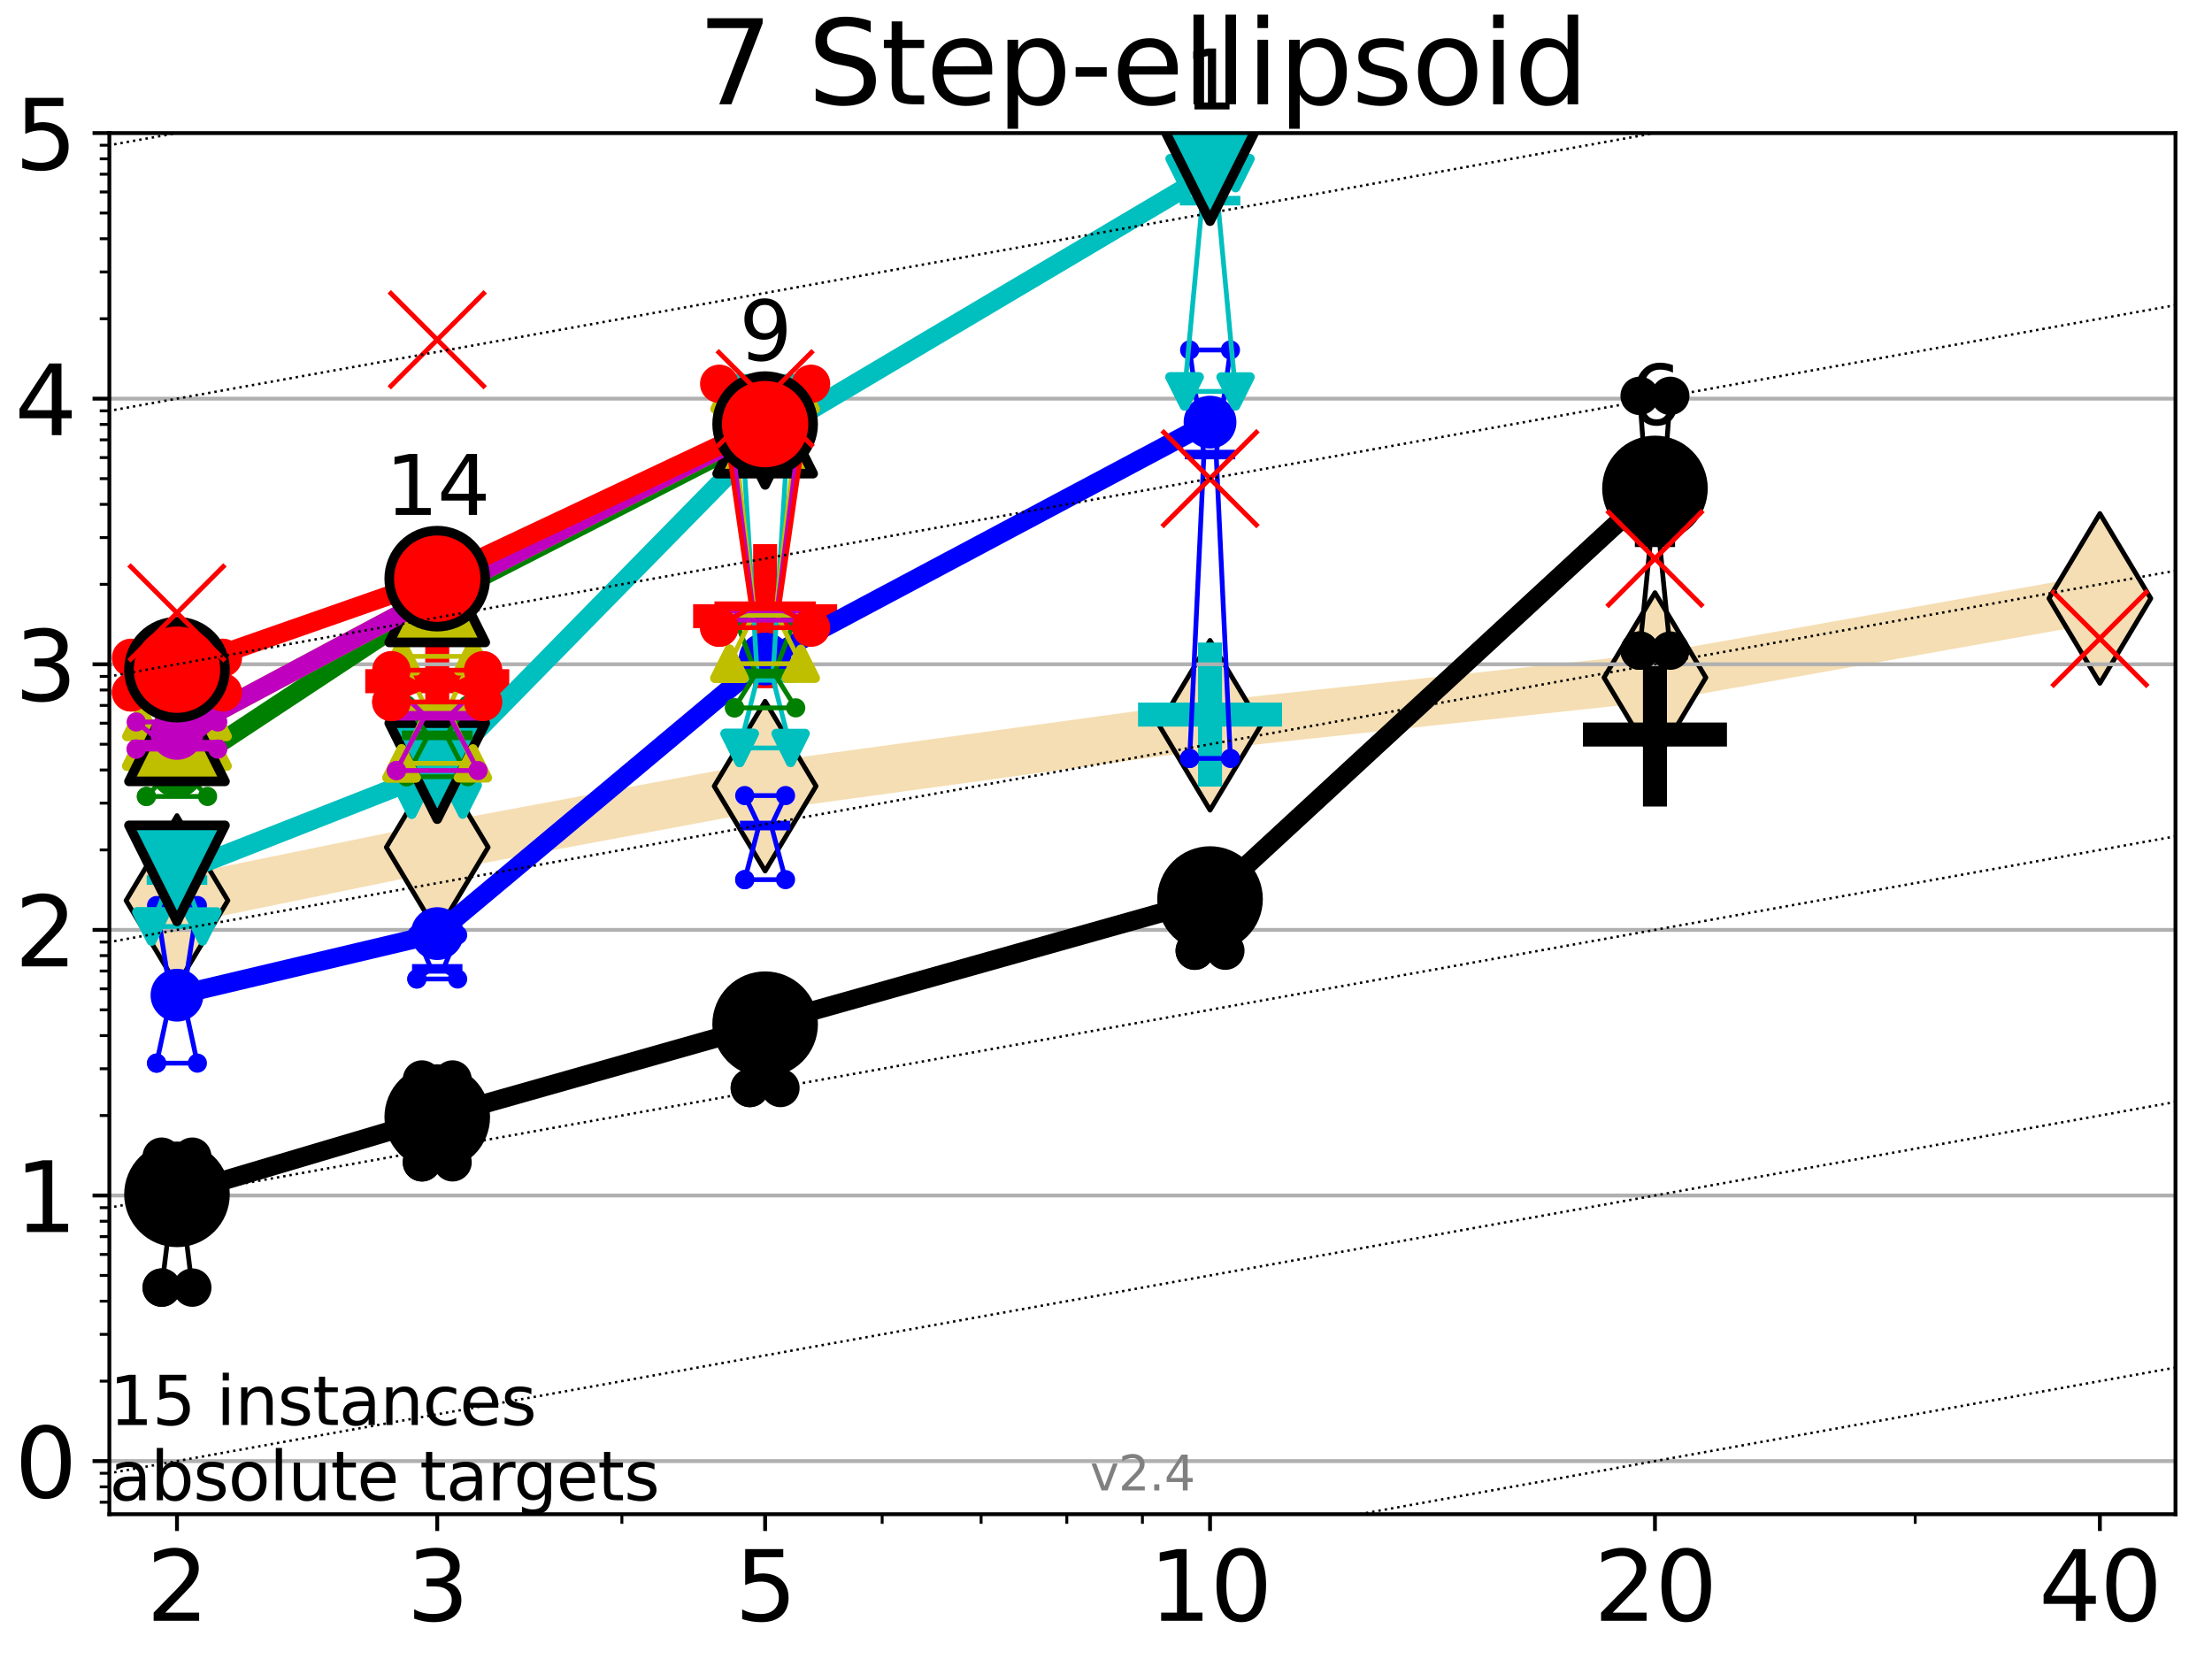 <?xml version="1.0" encoding="utf-8" standalone="no"?>
<!DOCTYPE svg PUBLIC "-//W3C//DTD SVG 1.1//EN"
  "http://www.w3.org/Graphics/SVG/1.1/DTD/svg11.dtd">
<svg height="345.6pt" version="1.1" viewBox="0 0 460.8 345.6" width="460.8pt" xmlns="http://www.w3.org/2000/svg" xmlns:xlink="http://www.w3.org/1999/xlink">
 <defs>
  <style type="text/css">*{stroke-linecap:butt;stroke-linejoin:round;}</style>
 </defs>
 <g id="figure_1">
  <g id="patch_1">
   <path d="M 0 345.6 
L 460.8 345.6 
L 460.8 0 
L 0 0 
z
" style="fill:#ffffff;"/>
  </g>
  <g id="axes_1">
   <g id="patch_2">
    <path d="M 22.78 315.44 
L 453.192 315.44 
L 453.192 27.72 
L 22.78 27.72 
z
" style="fill:#ffffff;"/>
   </g>
   <g id="line2d_1">
    <path clip-path="url(#p7b1e577576)" d="M 36.868 187.593 
L 91.085 176.502 
L 159.39 163.774 
L 252.074 151.089 
L 344.758 141.151 
L 437.443 124.661 
" style="fill:none;stroke:#f5deb3;stroke-linecap:square;stroke-width:10;"/>
    <defs>
     <path d="M 0 17.678 
L 10.607 0 
L 0 -17.678 
L -10.607 0 
z
" id="mbe530ff52e" style="stroke:#000000;stroke-linejoin:miter;"/>
    </defs>
    <g clip-path="url(#p7b1e577576)">
     <use style="fill:#f5deb3;stroke:#000000;stroke-linejoin:miter;" x="36.868" xlink:href="#mbe530ff52e" y="187.593"/>
     <use style="fill:#f5deb3;stroke:#000000;stroke-linejoin:miter;" x="91.085" xlink:href="#mbe530ff52e" y="176.502"/>
     <use style="fill:#f5deb3;stroke:#000000;stroke-linejoin:miter;" x="159.39" xlink:href="#mbe530ff52e" y="163.774"/>
     <use style="fill:#f5deb3;stroke:#000000;stroke-linejoin:miter;" x="252.074" xlink:href="#mbe530ff52e" y="151.089"/>
     <use style="fill:#f5deb3;stroke:#000000;stroke-linejoin:miter;" x="344.758" xlink:href="#mbe530ff52e" y="141.151"/>
     <use style="fill:#f5deb3;stroke:#000000;stroke-linejoin:miter;" x="437.443" xlink:href="#mbe530ff52e" y="124.661"/>
    </g>
   </g>
   <g id="line2d_2">
    <defs>
     <path d="M -15 0 
L 15 0 
M 0 15 
L 0 -15 
" id="m44826d08df" style="stroke:#000000;stroke-width:5;"/>
    </defs>
    <g clip-path="url(#p7b1e577576)">
     <use style="stroke:#000000;stroke-width:5;" x="344.758" xlink:href="#m44826d08df" y="153.012"/>
    </g>
   </g>
   <g id="line2d_3">
    <defs>
     <path d="M -15 0 
L 15 0 
M 0 15 
L 0 -15 
" id="mf39d6444e3" style="stroke:#ff0000;stroke-width:5;"/>
    </defs>
    <g clip-path="url(#p7b1e577576)">
     <use style="fill:#ff0000;stroke:#ff0000;stroke-width:5;" x="159.39" xlink:href="#mf39d6444e3" y="128.361"/>
    </g>
   </g>
   <g id="line2d_4">
    <defs>
     <path d="M -15 0 
L 15 0 
M 0 15 
L 0 -15 
" id="mc30a95d582" style="stroke:#00bfbf;stroke-width:5;"/>
    </defs>
    <g clip-path="url(#p7b1e577576)">
     <use style="fill:#00bfbf;stroke:#00bfbf;stroke-width:5;" x="252.074" xlink:href="#mc30a95d582" y="148.859"/>
    </g>
   </g>
   <g id="line2d_5">
    <g clip-path="url(#p7b1e577576)">
     <use style="fill:#ff0000;stroke:#ff0000;stroke-width:5;" x="91.085" xlink:href="#mf39d6444e3" y="141.908"/>
    </g>
   </g>
   <g id="matplotlib.axis_1">
    <g id="xtick_1">
     <g id="line2d_6">
      <defs>
       <path d="M 0 0 
L 0 3.5 
" id="m02eacf7120" style="stroke:#000000;stroke-width:0.8;"/>
      </defs>
      <g>
       <use style="stroke:#000000;stroke-width:0.8;" x="36.868" xlink:href="#m02eacf7120" y="315.44"/>
      </g>
     </g>
     <g id="text_1">
      <!-- 2 -->
      <g transform="translate(30.506 337.637)scale(0.2 -0.2)">
       <defs>
        <path d="M 1228 531 
L 3431 531 
L 3431 0 
L 469 0 
L 469 531 
Q 828 903 1448 1529 
Q 2069 2156 2228 2338 
Q 2531 2678 2651 2914 
Q 2772 3150 2772 3378 
Q 2772 3750 2511 3984 
Q 2250 4219 1831 4219 
Q 1534 4219 1204 4116 
Q 875 4013 500 3803 
L 500 4441 
Q 881 4594 1212 4672 
Q 1544 4750 1819 4750 
Q 2544 4750 2975 4387 
Q 3406 4025 3406 3419 
Q 3406 3131 3298 2873 
Q 3191 2616 2906 2266 
Q 2828 2175 2409 1742 
Q 1991 1309 1228 531 
z
" id="DejaVuSans-32" transform="scale(0.016)"/>
       </defs>
       <use xlink:href="#DejaVuSans-32"/>
      </g>
     </g>
    </g>
    <g id="xtick_2">
     <g id="line2d_7">
      <g>
       <use style="stroke:#000000;stroke-width:0.8;" x="91.085" xlink:href="#m02eacf7120" y="315.44"/>
      </g>
     </g>
     <g id="text_2">
      <!-- 3 -->
      <g transform="translate(84.723 337.637)scale(0.2 -0.2)">
       <defs>
        <path d="M 2597 2516 
Q 3050 2419 3304 2112 
Q 3559 1806 3559 1356 
Q 3559 666 3084 287 
Q 2609 -91 1734 -91 
Q 1441 -91 1130 -33 
Q 819 25 488 141 
L 488 750 
Q 750 597 1062 519 
Q 1375 441 1716 441 
Q 2309 441 2620 675 
Q 2931 909 2931 1356 
Q 2931 1769 2642 2001 
Q 2353 2234 1838 2234 
L 1294 2234 
L 1294 2753 
L 1863 2753 
Q 2328 2753 2575 2939 
Q 2822 3125 2822 3475 
Q 2822 3834 2567 4026 
Q 2313 4219 1838 4219 
Q 1578 4219 1281 4162 
Q 984 4106 628 3988 
L 628 4550 
Q 988 4650 1302 4700 
Q 1616 4750 1894 4750 
Q 2613 4750 3031 4423 
Q 3450 4097 3450 3541 
Q 3450 3153 3228 2886 
Q 3006 2619 2597 2516 
z
" id="DejaVuSans-33" transform="scale(0.016)"/>
       </defs>
       <use xlink:href="#DejaVuSans-33"/>
      </g>
     </g>
    </g>
    <g id="xtick_3">
     <g id="line2d_8">
      <g>
       <use style="stroke:#000000;stroke-width:0.8;" x="159.39" xlink:href="#m02eacf7120" y="315.44"/>
      </g>
     </g>
     <g id="text_3">
      <!-- 5 -->
      <g transform="translate(153.028 337.637)scale(0.2 -0.2)">
       <defs>
        <path d="M 691 4666 
L 3169 4666 
L 3169 4134 
L 1269 4134 
L 1269 2991 
Q 1406 3038 1543 3061 
Q 1681 3084 1819 3084 
Q 2600 3084 3056 2656 
Q 3513 2228 3513 1497 
Q 3513 744 3044 326 
Q 2575 -91 1722 -91 
Q 1428 -91 1123 -41 
Q 819 9 494 109 
L 494 744 
Q 775 591 1075 516 
Q 1375 441 1709 441 
Q 2250 441 2565 725 
Q 2881 1009 2881 1497 
Q 2881 1984 2565 2268 
Q 2250 2553 1709 2553 
Q 1456 2553 1204 2497 
Q 953 2441 691 2322 
L 691 4666 
z
" id="DejaVuSans-35" transform="scale(0.016)"/>
       </defs>
       <use xlink:href="#DejaVuSans-35"/>
      </g>
     </g>
    </g>
    <g id="xtick_4">
     <g id="line2d_9">
      <g>
       <use style="stroke:#000000;stroke-width:0.8;" x="252.074" xlink:href="#m02eacf7120" y="315.44"/>
      </g>
     </g>
     <g id="text_4">
      <!-- 10 -->
      <g transform="translate(239.349 337.637)scale(0.2 -0.2)">
       <defs>
        <path d="M 794 531 
L 1825 531 
L 1825 4091 
L 703 3866 
L 703 4441 
L 1819 4666 
L 2450 4666 
L 2450 531 
L 3481 531 
L 3481 0 
L 794 0 
L 794 531 
z
" id="DejaVuSans-31" transform="scale(0.016)"/>
        <path d="M 2034 4250 
Q 1547 4250 1301 3770 
Q 1056 3291 1056 2328 
Q 1056 1369 1301 889 
Q 1547 409 2034 409 
Q 2525 409 2770 889 
Q 3016 1369 3016 2328 
Q 3016 3291 2770 3770 
Q 2525 4250 2034 4250 
z
M 2034 4750 
Q 2819 4750 3233 4129 
Q 3647 3509 3647 2328 
Q 3647 1150 3233 529 
Q 2819 -91 2034 -91 
Q 1250 -91 836 529 
Q 422 1150 422 2328 
Q 422 3509 836 4129 
Q 1250 4750 2034 4750 
z
" id="DejaVuSans-30" transform="scale(0.016)"/>
       </defs>
       <use xlink:href="#DejaVuSans-31"/>
       <use x="63.623" xlink:href="#DejaVuSans-30"/>
      </g>
     </g>
    </g>
    <g id="xtick_5">
     <g id="line2d_10">
      <g>
       <use style="stroke:#000000;stroke-width:0.8;" x="344.758" xlink:href="#m02eacf7120" y="315.44"/>
      </g>
     </g>
     <g id="text_5">
      <!-- 20 -->
      <g transform="translate(332.033 337.637)scale(0.2 -0.2)">
       <use xlink:href="#DejaVuSans-32"/>
       <use x="63.623" xlink:href="#DejaVuSans-30"/>
      </g>
     </g>
    </g>
    <g id="xtick_6">
     <g id="line2d_11">
      <g>
       <use style="stroke:#000000;stroke-width:0.8;" x="437.443" xlink:href="#m02eacf7120" y="315.44"/>
      </g>
     </g>
     <g id="text_6">
      <!-- 40 -->
      <g transform="translate(424.718 337.637)scale(0.2 -0.2)">
       <defs>
        <path d="M 2419 4116 
L 825 1625 
L 2419 1625 
L 2419 4116 
z
M 2253 4666 
L 3047 4666 
L 3047 1625 
L 3713 1625 
L 3713 1100 
L 3047 1100 
L 3047 0 
L 2419 0 
L 2419 1100 
L 313 1100 
L 313 1709 
L 2253 4666 
z
" id="DejaVuSans-34" transform="scale(0.016)"/>
       </defs>
       <use xlink:href="#DejaVuSans-34"/>
       <use x="63.623" xlink:href="#DejaVuSans-30"/>
      </g>
     </g>
    </g>
    <g id="xtick_7">
     <g id="line2d_12">
      <defs>
       <path d="M 0 0 
L 0 2 
" id="m72e120b272" style="stroke:#000000;stroke-width:0.6;"/>
      </defs>
      <g>
       <use style="stroke:#000000;stroke-width:0.6;" x="129.552" xlink:href="#m72e120b272" y="315.44"/>
      </g>
     </g>
    </g>
    <g id="xtick_8">
     <g id="line2d_13">
      <g>
       <use style="stroke:#000000;stroke-width:0.6;" x="183.769" xlink:href="#m72e120b272" y="315.44"/>
      </g>
     </g>
    </g>
    <g id="xtick_9">
     <g id="line2d_14">
      <g>
       <use style="stroke:#000000;stroke-width:0.6;" x="204.381" xlink:href="#m72e120b272" y="315.44"/>
      </g>
     </g>
    </g>
    <g id="xtick_10">
     <g id="line2d_15">
      <g>
       <use style="stroke:#000000;stroke-width:0.6;" x="222.237" xlink:href="#m72e120b272" y="315.44"/>
      </g>
     </g>
    </g>
    <g id="xtick_11">
     <g id="line2d_16">
      <g>
       <use style="stroke:#000000;stroke-width:0.6;" x="237.986" xlink:href="#m72e120b272" y="315.44"/>
      </g>
     </g>
    </g>
    <g id="xtick_12">
     <g id="line2d_17">
      <g>
       <use style="stroke:#000000;stroke-width:0.6;" x="398.975" xlink:href="#m72e120b272" y="315.44"/>
      </g>
     </g>
    </g>
   </g>
   <g id="matplotlib.axis_2">
    <g id="ytick_1">
     <g id="line2d_18">
      <path clip-path="url(#p7b1e577576)" d="M 22.78 304.374 
L 453.192 304.374 
" style="fill:none;stroke:#b0b0b0;stroke-linecap:square;stroke-width:0.8;"/>
     </g>
     <g id="line2d_19">
      <defs>
       <path d="M 0 0 
L -3.5 0 
" id="m683edc7ee3" style="stroke:#000000;stroke-width:0.8;"/>
      </defs>
      <g>
       <use style="stroke:#000000;stroke-width:0.8;" x="22.78" xlink:href="#m683edc7ee3" y="304.374"/>
      </g>
     </g>
     <g id="text_7">
      <!-- 0 -->
      <g transform="translate(3.055 311.972)scale(0.2 -0.2)">
       <use xlink:href="#DejaVuSans-30"/>
      </g>
     </g>
    </g>
    <g id="ytick_2">
     <g id="line2d_20">
      <path clip-path="url(#p7b1e577576)" d="M 22.78 249.043 
L 453.192 249.043 
" style="fill:none;stroke:#b0b0b0;stroke-linecap:square;stroke-width:0.8;"/>
     </g>
     <g id="line2d_21">
      <g>
       <use style="stroke:#000000;stroke-width:0.8;" x="22.78" xlink:href="#m683edc7ee3" y="249.043"/>
      </g>
     </g>
     <g id="text_8">
      <!-- 1 -->
      <g transform="translate(3.055 256.642)scale(0.2 -0.2)">
       <use xlink:href="#DejaVuSans-31"/>
      </g>
     </g>
    </g>
    <g id="ytick_3">
     <g id="line2d_22">
      <path clip-path="url(#p7b1e577576)" d="M 22.78 193.712 
L 453.192 193.712 
" style="fill:none;stroke:#b0b0b0;stroke-linecap:square;stroke-width:0.8;"/>
     </g>
     <g id="line2d_23">
      <g>
       <use style="stroke:#000000;stroke-width:0.8;" x="22.78" xlink:href="#m683edc7ee3" y="193.712"/>
      </g>
     </g>
     <g id="text_9">
      <!-- 2 -->
      <g transform="translate(3.055 201.311)scale(0.2 -0.2)">
       <use xlink:href="#DejaVuSans-32"/>
      </g>
     </g>
    </g>
    <g id="ytick_4">
     <g id="line2d_24">
      <path clip-path="url(#p7b1e577576)" d="M 22.78 138.382 
L 453.192 138.382 
" style="fill:none;stroke:#b0b0b0;stroke-linecap:square;stroke-width:0.8;"/>
     </g>
     <g id="line2d_25">
      <g>
       <use style="stroke:#000000;stroke-width:0.8;" x="22.78" xlink:href="#m683edc7ee3" y="138.382"/>
      </g>
     </g>
     <g id="text_10">
      <!-- 3 -->
      <g transform="translate(3.055 145.98)scale(0.2 -0.2)">
       <use xlink:href="#DejaVuSans-33"/>
      </g>
     </g>
    </g>
    <g id="ytick_5">
     <g id="line2d_26">
      <path clip-path="url(#p7b1e577576)" d="M 22.78 83.051 
L 453.192 83.051 
" style="fill:none;stroke:#b0b0b0;stroke-linecap:square;stroke-width:0.8;"/>
     </g>
     <g id="line2d_27">
      <g>
       <use style="stroke:#000000;stroke-width:0.8;" x="22.78" xlink:href="#m683edc7ee3" y="83.051"/>
      </g>
     </g>
     <g id="text_11">
      <!-- 4 -->
      <g transform="translate(3.055 90.649)scale(0.2 -0.2)">
       <use xlink:href="#DejaVuSans-34"/>
      </g>
     </g>
    </g>
    <g id="ytick_6">
     <g id="line2d_28">
      <path clip-path="url(#p7b1e577576)" d="M 22.78 27.72 
L 453.192 27.72 
" style="fill:none;stroke:#b0b0b0;stroke-linecap:square;stroke-width:0.8;"/>
     </g>
     <g id="line2d_29">
      <g>
       <use style="stroke:#000000;stroke-width:0.8;" x="22.78" xlink:href="#m683edc7ee3" y="27.72"/>
      </g>
     </g>
     <g id="text_12">
      <!-- 5 -->
      <g transform="translate(3.055 35.318)scale(0.2 -0.2)">
       <use xlink:href="#DejaVuSans-35"/>
      </g>
     </g>
    </g>
    <g id="ytick_7">
     <g id="line2d_30">
      <defs>
       <path d="M 0 0 
L -2 0 
" id="mb78eb05a80" style="stroke:#000000;stroke-width:0.6;"/>
      </defs>
      <g>
       <use style="stroke:#000000;stroke-width:0.6;" x="22.78" xlink:href="#mb78eb05a80" y="312.945"/>
      </g>
     </g>
    </g>
    <g id="ytick_8">
     <g id="line2d_31">
      <g>
       <use style="stroke:#000000;stroke-width:0.6;" x="22.78" xlink:href="#mb78eb05a80" y="309.736"/>
      </g>
     </g>
    </g>
    <g id="ytick_9">
     <g id="line2d_32">
      <g>
       <use style="stroke:#000000;stroke-width:0.6;" x="22.78" xlink:href="#mb78eb05a80" y="306.906"/>
      </g>
     </g>
    </g>
    <g id="ytick_10">
     <g id="line2d_33">
      <g>
       <use style="stroke:#000000;stroke-width:0.6;" x="22.78" xlink:href="#mb78eb05a80" y="287.718"/>
      </g>
     </g>
    </g>
    <g id="ytick_11">
     <g id="line2d_34">
      <g>
       <use style="stroke:#000000;stroke-width:0.6;" x="22.78" xlink:href="#mb78eb05a80" y="277.974"/>
      </g>
     </g>
    </g>
    <g id="ytick_12">
     <g id="line2d_35">
      <g>
       <use style="stroke:#000000;stroke-width:0.6;" x="22.78" xlink:href="#mb78eb05a80" y="271.061"/>
      </g>
     </g>
    </g>
    <g id="ytick_13">
     <g id="line2d_36">
      <g>
       <use style="stroke:#000000;stroke-width:0.6;" x="22.78" xlink:href="#mb78eb05a80" y="265.699"/>
      </g>
     </g>
    </g>
    <g id="ytick_14">
     <g id="line2d_37">
      <g>
       <use style="stroke:#000000;stroke-width:0.6;" x="22.78" xlink:href="#mb78eb05a80" y="261.318"/>
      </g>
     </g>
    </g>
    <g id="ytick_15">
     <g id="line2d_38">
      <g>
       <use style="stroke:#000000;stroke-width:0.6;" x="22.78" xlink:href="#mb78eb05a80" y="257.614"/>
      </g>
     </g>
    </g>
    <g id="ytick_16">
     <g id="line2d_39">
      <g>
       <use style="stroke:#000000;stroke-width:0.6;" x="22.78" xlink:href="#mb78eb05a80" y="254.405"/>
      </g>
     </g>
    </g>
    <g id="ytick_17">
     <g id="line2d_40">
      <g>
       <use style="stroke:#000000;stroke-width:0.6;" x="22.78" xlink:href="#mb78eb05a80" y="251.575"/>
      </g>
     </g>
    </g>
    <g id="ytick_18">
     <g id="line2d_41">
      <g>
       <use style="stroke:#000000;stroke-width:0.6;" x="22.78" xlink:href="#mb78eb05a80" y="232.387"/>
      </g>
     </g>
    </g>
    <g id="ytick_19">
     <g id="line2d_42">
      <g>
       <use style="stroke:#000000;stroke-width:0.6;" x="22.78" xlink:href="#mb78eb05a80" y="222.644"/>
      </g>
     </g>
    </g>
    <g id="ytick_20">
     <g id="line2d_43">
      <g>
       <use style="stroke:#000000;stroke-width:0.6;" x="22.78" xlink:href="#mb78eb05a80" y="215.731"/>
      </g>
     </g>
    </g>
    <g id="ytick_21">
     <g id="line2d_44">
      <g>
       <use style="stroke:#000000;stroke-width:0.6;" x="22.78" xlink:href="#mb78eb05a80" y="210.369"/>
      </g>
     </g>
    </g>
    <g id="ytick_22">
     <g id="line2d_45">
      <g>
       <use style="stroke:#000000;stroke-width:0.6;" x="22.78" xlink:href="#mb78eb05a80" y="205.987"/>
      </g>
     </g>
    </g>
    <g id="ytick_23">
     <g id="line2d_46">
      <g>
       <use style="stroke:#000000;stroke-width:0.6;" x="22.78" xlink:href="#mb78eb05a80" y="202.283"/>
      </g>
     </g>
    </g>
    <g id="ytick_24">
     <g id="line2d_47">
      <g>
       <use style="stroke:#000000;stroke-width:0.6;" x="22.78" xlink:href="#mb78eb05a80" y="199.074"/>
      </g>
     </g>
    </g>
    <g id="ytick_25">
     <g id="line2d_48">
      <g>
       <use style="stroke:#000000;stroke-width:0.6;" x="22.78" xlink:href="#mb78eb05a80" y="196.244"/>
      </g>
     </g>
    </g>
    <g id="ytick_26">
     <g id="line2d_49">
      <g>
       <use style="stroke:#000000;stroke-width:0.6;" x="22.78" xlink:href="#mb78eb05a80" y="177.056"/>
      </g>
     </g>
    </g>
    <g id="ytick_27">
     <g id="line2d_50">
      <g>
       <use style="stroke:#000000;stroke-width:0.6;" x="22.78" xlink:href="#mb78eb05a80" y="167.313"/>
      </g>
     </g>
    </g>
    <g id="ytick_28">
     <g id="line2d_51">
      <g>
       <use style="stroke:#000000;stroke-width:0.6;" x="22.78" xlink:href="#mb78eb05a80" y="160.4"/>
      </g>
     </g>
    </g>
    <g id="ytick_29">
     <g id="line2d_52">
      <g>
       <use style="stroke:#000000;stroke-width:0.6;" x="22.78" xlink:href="#mb78eb05a80" y="155.038"/>
      </g>
     </g>
    </g>
    <g id="ytick_30">
     <g id="line2d_53">
      <g>
       <use style="stroke:#000000;stroke-width:0.6;" x="22.78" xlink:href="#mb78eb05a80" y="150.657"/>
      </g>
     </g>
    </g>
    <g id="ytick_31">
     <g id="line2d_54">
      <g>
       <use style="stroke:#000000;stroke-width:0.6;" x="22.78" xlink:href="#mb78eb05a80" y="146.952"/>
      </g>
     </g>
    </g>
    <g id="ytick_32">
     <g id="line2d_55">
      <g>
       <use style="stroke:#000000;stroke-width:0.6;" x="22.78" xlink:href="#mb78eb05a80" y="143.744"/>
      </g>
     </g>
    </g>
    <g id="ytick_33">
     <g id="line2d_56">
      <g>
       <use style="stroke:#000000;stroke-width:0.6;" x="22.78" xlink:href="#mb78eb05a80" y="140.913"/>
      </g>
     </g>
    </g>
    <g id="ytick_34">
     <g id="line2d_57">
      <g>
       <use style="stroke:#000000;stroke-width:0.6;" x="22.78" xlink:href="#mb78eb05a80" y="121.725"/>
      </g>
     </g>
    </g>
    <g id="ytick_35">
     <g id="line2d_58">
      <g>
       <use style="stroke:#000000;stroke-width:0.6;" x="22.78" xlink:href="#mb78eb05a80" y="111.982"/>
      </g>
     </g>
    </g>
    <g id="ytick_36">
     <g id="line2d_59">
      <g>
       <use style="stroke:#000000;stroke-width:0.6;" x="22.78" xlink:href="#mb78eb05a80" y="105.069"/>
      </g>
     </g>
    </g>
    <g id="ytick_37">
     <g id="line2d_60">
      <g>
       <use style="stroke:#000000;stroke-width:0.6;" x="22.78" xlink:href="#mb78eb05a80" y="99.707"/>
      </g>
     </g>
    </g>
    <g id="ytick_38">
     <g id="line2d_61">
      <g>
       <use style="stroke:#000000;stroke-width:0.6;" x="22.78" xlink:href="#mb78eb05a80" y="95.326"/>
      </g>
     </g>
    </g>
    <g id="ytick_39">
     <g id="line2d_62">
      <g>
       <use style="stroke:#000000;stroke-width:0.6;" x="22.78" xlink:href="#mb78eb05a80" y="91.622"/>
      </g>
     </g>
    </g>
    <g id="ytick_40">
     <g id="line2d_63">
      <g>
       <use style="stroke:#000000;stroke-width:0.6;" x="22.78" xlink:href="#mb78eb05a80" y="88.413"/>
      </g>
     </g>
    </g>
    <g id="ytick_41">
     <g id="line2d_64">
      <g>
       <use style="stroke:#000000;stroke-width:0.6;" x="22.78" xlink:href="#mb78eb05a80" y="85.583"/>
      </g>
     </g>
    </g>
    <g id="ytick_42">
     <g id="line2d_65">
      <g>
       <use style="stroke:#000000;stroke-width:0.6;" x="22.78" xlink:href="#mb78eb05a80" y="66.395"/>
      </g>
     </g>
    </g>
    <g id="ytick_43">
     <g id="line2d_66">
      <g>
       <use style="stroke:#000000;stroke-width:0.6;" x="22.78" xlink:href="#mb78eb05a80" y="56.651"/>
      </g>
     </g>
    </g>
    <g id="ytick_44">
     <g id="line2d_67">
      <g>
       <use style="stroke:#000000;stroke-width:0.6;" x="22.78" xlink:href="#mb78eb05a80" y="49.738"/>
      </g>
     </g>
    </g>
    <g id="ytick_45">
     <g id="line2d_68">
      <g>
       <use style="stroke:#000000;stroke-width:0.6;" x="22.78" xlink:href="#mb78eb05a80" y="44.376"/>
      </g>
     </g>
    </g>
    <g id="ytick_46">
     <g id="line2d_69">
      <g>
       <use style="stroke:#000000;stroke-width:0.6;" x="22.78" xlink:href="#mb78eb05a80" y="39.995"/>
      </g>
     </g>
    </g>
    <g id="ytick_47">
     <g id="line2d_70">
      <g>
       <use style="stroke:#000000;stroke-width:0.6;" x="22.78" xlink:href="#mb78eb05a80" y="36.291"/>
      </g>
     </g>
    </g>
    <g id="ytick_48">
     <g id="line2d_71">
      <g>
       <use style="stroke:#000000;stroke-width:0.6;" x="22.78" xlink:href="#mb78eb05a80" y="33.082"/>
      </g>
     </g>
    </g>
    <g id="ytick_49">
     <g id="line2d_72">
      <g>
       <use style="stroke:#000000;stroke-width:0.6;" x="22.78" xlink:href="#mb78eb05a80" y="30.252"/>
      </g>
     </g>
    </g>
   </g>
   <g id="line2d_73">
    <path clip-path="url(#p7b1e577576)" d="M 33.682 268.231 
L 35.912 250.276 
L 33.682 240.958 
L 40.054 240.958 
L 37.824 250.276 
L 40.054 268.231 
L 33.682 268.231 
" style="fill:none;stroke:#000000;stroke-linecap:square;"/>
   </g>
   <g id="line2d_74">
    <path clip-path="url(#p7b1e577576)" d="M 33.682 268.231 
L 40.054 268.231 
L 40.054 240.958 
L 33.682 240.958 
L 33.682 268.231 
" style="fill:none;"/>
    <defs>
     <path d="M 0 3 
C 0.796 3 1.559 2.684 2.121 2.121 
C 2.684 1.559 3 0.796 3 0 
C 3 -0.796 2.684 -1.559 2.121 -2.121 
C 1.559 -2.684 0.796 -3 0 -3 
C -0.796 -3 -1.559 -2.684 -2.121 -2.121 
C -2.684 -1.559 -3 -0.796 -3 0 
C -3 0.796 -2.684 1.559 -2.121 2.121 
C -1.559 2.684 -0.796 3 0 3 
z
" id="m017a4ecb59" style="stroke:#000000;stroke-width:2;"/>
    </defs>
    <g clip-path="url(#p7b1e577576)">
     <use style="stroke:#000000;stroke-width:2;" x="33.682" xlink:href="#m017a4ecb59" y="268.231"/>
     <use style="stroke:#000000;stroke-width:2;" x="40.054" xlink:href="#m017a4ecb59" y="268.231"/>
     <use style="stroke:#000000;stroke-width:2;" x="40.054" xlink:href="#m017a4ecb59" y="240.958"/>
     <use style="stroke:#000000;stroke-width:2;" x="33.682" xlink:href="#m017a4ecb59" y="240.958"/>
     <use style="stroke:#000000;stroke-width:2;" x="33.682" xlink:href="#m017a4ecb59" y="268.231"/>
    </g>
   </g>
   <g id="line2d_75">
    <path clip-path="url(#p7b1e577576)" d="M 33.682 250.276 
L 40.054 250.276 
" style="fill:none;stroke:#000000;stroke-linecap:square;stroke-width:2;"/>
   </g>
   <g id="line2d_76">
    <path clip-path="url(#p7b1e577576)" d="M 87.899 242.13 
L 90.129 240.392 
L 87.899 224.881 
L 94.271 224.881 
L 92.041 240.392 
L 94.271 242.13 
L 87.899 242.13 
" style="fill:none;stroke:#000000;stroke-linecap:square;"/>
   </g>
   <g id="line2d_77">
    <path clip-path="url(#p7b1e577576)" d="M 87.899 242.13 
L 94.271 242.13 
L 94.271 224.881 
L 87.899 224.881 
L 87.899 242.13 
" style="fill:none;"/>
    <g clip-path="url(#p7b1e577576)">
     <use style="stroke:#000000;stroke-width:2;" x="87.899" xlink:href="#m017a4ecb59" y="242.13"/>
     <use style="stroke:#000000;stroke-width:2;" x="94.271" xlink:href="#m017a4ecb59" y="242.13"/>
     <use style="stroke:#000000;stroke-width:2;" x="94.271" xlink:href="#m017a4ecb59" y="224.881"/>
     <use style="stroke:#000000;stroke-width:2;" x="87.899" xlink:href="#m017a4ecb59" y="224.881"/>
     <use style="stroke:#000000;stroke-width:2;" x="87.899" xlink:href="#m017a4ecb59" y="242.13"/>
    </g>
   </g>
   <g id="line2d_78">
    <path clip-path="url(#p7b1e577576)" d="M 87.899 240.392 
L 94.271 240.392 
" style="fill:none;stroke:#000000;stroke-linecap:square;stroke-width:2;"/>
   </g>
   <g id="line2d_79">
    <path clip-path="url(#p7b1e577576)" d="M 156.204 226.643 
L 158.434 217.154 
L 156.204 214.33 
L 162.576 214.33 
L 160.346 217.154 
L 162.576 226.643 
L 156.204 226.643 
" style="fill:none;stroke:#000000;stroke-linecap:square;"/>
   </g>
   <g id="line2d_80">
    <path clip-path="url(#p7b1e577576)" d="M 156.204 226.643 
L 162.576 226.643 
L 162.576 214.33 
L 156.204 214.33 
L 156.204 226.643 
" style="fill:none;"/>
    <g clip-path="url(#p7b1e577576)">
     <use style="stroke:#000000;stroke-width:2;" x="156.204" xlink:href="#m017a4ecb59" y="226.643"/>
     <use style="stroke:#000000;stroke-width:2;" x="162.576" xlink:href="#m017a4ecb59" y="226.643"/>
     <use style="stroke:#000000;stroke-width:2;" x="162.576" xlink:href="#m017a4ecb59" y="214.33"/>
     <use style="stroke:#000000;stroke-width:2;" x="156.204" xlink:href="#m017a4ecb59" y="214.33"/>
     <use style="stroke:#000000;stroke-width:2;" x="156.204" xlink:href="#m017a4ecb59" y="226.643"/>
    </g>
   </g>
   <g id="line2d_81">
    <path clip-path="url(#p7b1e577576)" d="M 156.204 217.154 
L 162.576 217.154 
" style="fill:none;stroke:#000000;stroke-linecap:square;stroke-width:2;"/>
   </g>
   <g id="line2d_82">
    <path clip-path="url(#p7b1e577576)" d="M 248.888 198.045 
L 251.118 194.756 
L 248.888 185.388 
L 255.26 185.388 
L 253.03 194.756 
L 255.26 198.045 
L 248.888 198.045 
" style="fill:none;stroke:#000000;stroke-linecap:square;"/>
   </g>
   <g id="line2d_83">
    <path clip-path="url(#p7b1e577576)" d="M 248.888 198.045 
L 255.26 198.045 
L 255.26 185.388 
L 248.888 185.388 
L 248.888 198.045 
" style="fill:none;"/>
    <g clip-path="url(#p7b1e577576)">
     <use style="stroke:#000000;stroke-width:2;" x="248.888" xlink:href="#m017a4ecb59" y="198.045"/>
     <use style="stroke:#000000;stroke-width:2;" x="255.26" xlink:href="#m017a4ecb59" y="198.045"/>
     <use style="stroke:#000000;stroke-width:2;" x="255.26" xlink:href="#m017a4ecb59" y="185.388"/>
     <use style="stroke:#000000;stroke-width:2;" x="248.888" xlink:href="#m017a4ecb59" y="185.388"/>
     <use style="stroke:#000000;stroke-width:2;" x="248.888" xlink:href="#m017a4ecb59" y="198.045"/>
    </g>
   </g>
   <g id="line2d_84">
    <path clip-path="url(#p7b1e577576)" d="M 248.888 194.756 
L 255.26 194.756 
" style="fill:none;stroke:#000000;stroke-linecap:square;stroke-width:2;"/>
   </g>
   <g id="line2d_85">
    <path clip-path="url(#p7b1e577576)" d="M 341.572 135.537 
L 343.803 112.954 
L 341.572 82.465 
L 347.945 82.465 
L 345.714 112.954 
L 347.945 135.537 
L 341.572 135.537 
" style="fill:none;stroke:#000000;stroke-linecap:square;"/>
   </g>
   <g id="line2d_86">
    <path clip-path="url(#p7b1e577576)" d="M 341.572 135.537 
L 347.945 135.537 
L 347.945 82.465 
L 341.572 82.465 
L 341.572 135.537 
" style="fill:none;"/>
    <g clip-path="url(#p7b1e577576)">
     <use style="stroke:#000000;stroke-width:2;" x="341.572" xlink:href="#m017a4ecb59" y="135.537"/>
     <use style="stroke:#000000;stroke-width:2;" x="347.945" xlink:href="#m017a4ecb59" y="135.537"/>
     <use style="stroke:#000000;stroke-width:2;" x="347.945" xlink:href="#m017a4ecb59" y="82.465"/>
     <use style="stroke:#000000;stroke-width:2;" x="341.572" xlink:href="#m017a4ecb59" y="82.465"/>
     <use style="stroke:#000000;stroke-width:2;" x="341.572" xlink:href="#m017a4ecb59" y="135.537"/>
    </g>
   </g>
   <g id="line2d_87">
    <path clip-path="url(#p7b1e577576)" d="M 341.572 112.954 
L 347.945 112.954 
" style="fill:none;stroke:#000000;stroke-linecap:square;stroke-width:2;"/>
   </g>
   <g id="line2d_88">
    <path clip-path="url(#p7b1e577576)" d="M 36.868 248.804 
L 91.085 232.709 
" style="fill:none;stroke:#000000;stroke-linecap:square;stroke-width:4;"/>
   </g>
   <g id="line2d_89">
    <path clip-path="url(#p7b1e577576)" d="M 91.085 232.709 
L 159.39 213.36 
" style="fill:none;stroke:#000000;stroke-linecap:square;stroke-width:4;"/>
   </g>
   <g id="line2d_90">
    <path clip-path="url(#p7b1e577576)" d="M 159.39 213.36 
L 252.074 187.287 
" style="fill:none;stroke:#000000;stroke-linecap:square;stroke-width:4;"/>
   </g>
   <g id="line2d_91">
    <path clip-path="url(#p7b1e577576)" d="M 252.074 187.287 
L 344.758 101.751 
" style="fill:none;stroke:#000000;stroke-linecap:square;stroke-width:4;"/>
   </g>
   <g id="line2d_92">
    <path clip-path="url(#p7b1e577576)" d="M 36.868 248.804 
L 91.085 232.709 
L 159.39 213.36 
L 252.074 187.287 
L 344.758 101.751 
" style="fill:none;"/>
    <defs>
     <path d="M 0 10 
C 2.652 10 5.196 8.946 7.071 7.071 
C 8.946 5.196 10 2.652 10 0 
C 10 -2.652 8.946 -5.196 7.071 -7.071 
C 5.196 -8.946 2.652 -10 0 -10 
C -2.652 -10 -5.196 -8.946 -7.071 -7.071 
C -8.946 -5.196 -10 -2.652 -10 0 
C -10 2.652 -8.946 5.196 -7.071 7.071 
C -5.196 8.946 -2.652 10 0 10 
z
" id="m7a5fea59d6" style="stroke:#000000;stroke-width:2;"/>
    </defs>
    <g clip-path="url(#p7b1e577576)">
     <use style="stroke:#000000;stroke-width:2;" x="36.868" xlink:href="#m7a5fea59d6" y="248.804"/>
     <use style="stroke:#000000;stroke-width:2;" x="91.085" xlink:href="#m7a5fea59d6" y="232.709"/>
     <use style="stroke:#000000;stroke-width:2;" x="159.39" xlink:href="#m7a5fea59d6" y="213.36"/>
     <use style="stroke:#000000;stroke-width:2;" x="252.074" xlink:href="#m7a5fea59d6" y="187.287"/>
     <use style="stroke:#000000;stroke-width:2;" x="344.758" xlink:href="#m7a5fea59d6" y="101.751"/>
    </g>
   </g>
   <g id="line2d_93">
    <path clip-path="url(#p7b1e577576)" d="M 32.62 221.471 
L 35.594 207.753 
L 32.62 188.64 
L 41.116 188.64 
L 38.143 207.753 
L 41.116 221.471 
L 32.62 221.471 
" style="fill:none;stroke:#0000ff;stroke-linecap:square;"/>
   </g>
   <g id="line2d_94">
    <path clip-path="url(#p7b1e577576)" d="M 32.62 221.471 
L 41.116 221.471 
L 41.116 188.64 
L 32.62 188.64 
L 32.62 221.471 
" style="fill:none;"/>
    <defs>
     <path d="M 0 1.5 
C 0.398 1.5 0.779 1.342 1.061 1.061 
C 1.342 0.779 1.5 0.398 1.5 0 
C 1.5 -0.398 1.342 -0.779 1.061 -1.061 
C 0.779 -1.342 0.398 -1.5 0 -1.5 
C -0.398 -1.5 -0.779 -1.342 -1.061 -1.061 
C -1.342 -0.779 -1.5 -0.398 -1.5 0 
C -1.5 0.398 -1.342 0.779 -1.061 1.061 
C -0.779 1.342 -0.398 1.5 0 1.5 
z
" id="mcb4306f7e7" style="stroke:#0000ff;"/>
    </defs>
    <g clip-path="url(#p7b1e577576)">
     <use style="fill:#0000ff;stroke:#0000ff;" x="32.62" xlink:href="#mcb4306f7e7" y="221.471"/>
     <use style="fill:#0000ff;stroke:#0000ff;" x="41.116" xlink:href="#mcb4306f7e7" y="221.471"/>
     <use style="fill:#0000ff;stroke:#0000ff;" x="41.116" xlink:href="#mcb4306f7e7" y="188.64"/>
     <use style="fill:#0000ff;stroke:#0000ff;" x="32.62" xlink:href="#mcb4306f7e7" y="188.64"/>
     <use style="fill:#0000ff;stroke:#0000ff;" x="32.62" xlink:href="#mcb4306f7e7" y="221.471"/>
    </g>
   </g>
   <g id="line2d_95">
    <path clip-path="url(#p7b1e577576)" d="M 32.62 207.753 
L 41.116 207.753 
" style="fill:none;stroke:#0000ff;stroke-linecap:square;stroke-width:2;"/>
   </g>
   <g id="line2d_96">
    <path clip-path="url(#p7b1e577576)" d="M 86.837 203.941 
L 89.811 201.83 
L 86.837 194.777 
L 95.333 194.777 
L 92.359 201.83 
L 95.333 203.941 
L 86.837 203.941 
" style="fill:none;stroke:#0000ff;stroke-linecap:square;"/>
   </g>
   <g id="line2d_97">
    <path clip-path="url(#p7b1e577576)" d="M 86.837 203.941 
L 95.333 203.941 
L 95.333 194.777 
L 86.837 194.777 
L 86.837 203.941 
" style="fill:none;"/>
    <g clip-path="url(#p7b1e577576)">
     <use style="fill:#0000ff;stroke:#0000ff;" x="86.837" xlink:href="#mcb4306f7e7" y="203.941"/>
     <use style="fill:#0000ff;stroke:#0000ff;" x="95.333" xlink:href="#mcb4306f7e7" y="203.941"/>
     <use style="fill:#0000ff;stroke:#0000ff;" x="95.333" xlink:href="#mcb4306f7e7" y="194.777"/>
     <use style="fill:#0000ff;stroke:#0000ff;" x="86.837" xlink:href="#mcb4306f7e7" y="194.777"/>
     <use style="fill:#0000ff;stroke:#0000ff;" x="86.837" xlink:href="#mcb4306f7e7" y="203.941"/>
    </g>
   </g>
   <g id="line2d_98">
    <path clip-path="url(#p7b1e577576)" d="M 86.837 201.83 
L 95.333 201.83 
" style="fill:none;stroke:#0000ff;stroke-linecap:square;stroke-width:2;"/>
   </g>
   <g id="line2d_99">
    <path clip-path="url(#p7b1e577576)" d="M 155.142 183.243 
L 158.116 171.974 
L 155.142 165.732 
L 163.638 165.732 
L 160.665 171.974 
L 163.638 183.243 
L 155.142 183.243 
" style="fill:none;stroke:#0000ff;stroke-linecap:square;"/>
   </g>
   <g id="line2d_100">
    <path clip-path="url(#p7b1e577576)" d="M 155.142 183.243 
L 163.638 183.243 
L 163.638 165.732 
L 155.142 165.732 
L 155.142 183.243 
" style="fill:none;"/>
    <g clip-path="url(#p7b1e577576)">
     <use style="fill:#0000ff;stroke:#0000ff;" x="155.142" xlink:href="#mcb4306f7e7" y="183.243"/>
     <use style="fill:#0000ff;stroke:#0000ff;" x="163.638" xlink:href="#mcb4306f7e7" y="183.243"/>
     <use style="fill:#0000ff;stroke:#0000ff;" x="163.638" xlink:href="#mcb4306f7e7" y="165.732"/>
     <use style="fill:#0000ff;stroke:#0000ff;" x="155.142" xlink:href="#mcb4306f7e7" y="165.732"/>
     <use style="fill:#0000ff;stroke:#0000ff;" x="155.142" xlink:href="#mcb4306f7e7" y="183.243"/>
    </g>
   </g>
   <g id="line2d_101">
    <path clip-path="url(#p7b1e577576)" d="M 155.142 171.974 
L 163.638 171.974 
" style="fill:none;stroke:#0000ff;stroke-linecap:square;stroke-width:2;"/>
   </g>
   <g id="line2d_102">
    <path clip-path="url(#p7b1e577576)" d="M 247.826 157.99 
L 250.8 94.692 
L 247.826 72.905 
L 256.322 72.905 
L 253.349 94.692 
L 256.322 157.99 
L 247.826 157.99 
" style="fill:none;stroke:#0000ff;stroke-linecap:square;"/>
   </g>
   <g id="line2d_103">
    <path clip-path="url(#p7b1e577576)" d="M 247.826 157.99 
L 256.322 157.99 
L 256.322 72.905 
L 247.826 72.905 
L 247.826 157.99 
" style="fill:none;"/>
    <g clip-path="url(#p7b1e577576)">
     <use style="fill:#0000ff;stroke:#0000ff;" x="247.826" xlink:href="#mcb4306f7e7" y="157.99"/>
     <use style="fill:#0000ff;stroke:#0000ff;" x="256.322" xlink:href="#mcb4306f7e7" y="157.99"/>
     <use style="fill:#0000ff;stroke:#0000ff;" x="256.322" xlink:href="#mcb4306f7e7" y="72.905"/>
     <use style="fill:#0000ff;stroke:#0000ff;" x="247.826" xlink:href="#mcb4306f7e7" y="72.905"/>
     <use style="fill:#0000ff;stroke:#0000ff;" x="247.826" xlink:href="#mcb4306f7e7" y="157.99"/>
    </g>
   </g>
   <g id="line2d_104">
    <path clip-path="url(#p7b1e577576)" d="M 247.826 94.692 
L 256.322 94.692 
" style="fill:none;stroke:#0000ff;stroke-linecap:square;stroke-width:2;"/>
   </g>
   <g id="line2d_105">
    <path clip-path="url(#p7b1e577576)" d="M 36.868 207.319 
L 91.085 194.488 
" style="fill:none;stroke:#0000ff;stroke-linecap:square;stroke-width:4;"/>
   </g>
   <g id="line2d_106">
    <path clip-path="url(#p7b1e577576)" d="M 91.085 194.488 
L 159.39 137.288 
" style="fill:none;stroke:#0000ff;stroke-linecap:square;stroke-width:4;"/>
   </g>
   <g id="line2d_107">
    <path clip-path="url(#p7b1e577576)" d="M 159.39 137.288 
L 252.074 87.942 
" style="fill:none;stroke:#0000ff;stroke-linecap:square;stroke-width:4;"/>
   </g>
   <g id="line2d_108">
    <path clip-path="url(#p7b1e577576)" d="M 36.868 207.319 
L 91.085 194.488 
L 159.39 137.288 
L 252.074 87.942 
" style="fill:none;"/>
    <defs>
     <path d="M 0 5 
C 1.326 5 2.598 4.473 3.536 3.536 
C 4.473 2.598 5 1.326 5 0 
C 5 -1.326 4.473 -2.598 3.536 -3.536 
C 2.598 -4.473 1.326 -5 0 -5 
C -1.326 -5 -2.598 -4.473 -3.536 -3.536 
C -4.473 -2.598 -5 -1.326 -5 0 
C -5 1.326 -4.473 2.598 -3.536 3.536 
C -2.598 4.473 -1.326 5 0 5 
z
" id="m20c952cae1" style="stroke:#0000ff;"/>
    </defs>
    <g clip-path="url(#p7b1e577576)">
     <use style="fill:#0000ff;stroke:#0000ff;" x="36.868" xlink:href="#m20c952cae1" y="207.319"/>
     <use style="fill:#0000ff;stroke:#0000ff;" x="91.085" xlink:href="#m20c952cae1" y="194.488"/>
     <use style="fill:#0000ff;stroke:#0000ff;" x="159.39" xlink:href="#m20c952cae1" y="137.288"/>
     <use style="fill:#0000ff;stroke:#0000ff;" x="252.074" xlink:href="#m20c952cae1" y="87.942"/>
    </g>
   </g>
   <g id="line2d_109">
    <path clip-path="url(#p7b1e577576)" d="M 31.558 193.002 
L 35.275 183.337 
L 31.558 175.374 
L 42.178 175.374 
L 38.461 183.337 
L 42.178 193.002 
L 31.558 193.002 
" style="fill:none;stroke:#00bfbf;stroke-linecap:square;"/>
   </g>
   <g id="line2d_110">
    <path clip-path="url(#p7b1e577576)" d="M 31.558 193.002 
L 42.178 193.002 
L 42.178 175.374 
L 31.558 175.374 
L 31.558 193.002 
" style="fill:none;"/>
    <defs>
     <path d="M -0 3 
L 3 -3 
L -3 -3 
z
" id="m32bfdd935c" style="stroke:#00bfbf;stroke-linejoin:miter;stroke-width:2;"/>
    </defs>
    <g clip-path="url(#p7b1e577576)">
     <use style="fill:#00bfbf;stroke:#00bfbf;stroke-linejoin:miter;stroke-width:2;" x="31.558" xlink:href="#m32bfdd935c" y="193.002"/>
     <use style="fill:#00bfbf;stroke:#00bfbf;stroke-linejoin:miter;stroke-width:2;" x="42.178" xlink:href="#m32bfdd935c" y="193.002"/>
     <use style="fill:#00bfbf;stroke:#00bfbf;stroke-linejoin:miter;stroke-width:2;" x="42.178" xlink:href="#m32bfdd935c" y="175.374"/>
     <use style="fill:#00bfbf;stroke:#00bfbf;stroke-linejoin:miter;stroke-width:2;" x="31.558" xlink:href="#m32bfdd935c" y="175.374"/>
     <use style="fill:#00bfbf;stroke:#00bfbf;stroke-linejoin:miter;stroke-width:2;" x="31.558" xlink:href="#m32bfdd935c" y="193.002"/>
    </g>
   </g>
   <g id="line2d_111">
    <path clip-path="url(#p7b1e577576)" d="M 31.558 183.337 
L 42.178 183.337 
" style="fill:none;stroke:#00bfbf;stroke-linecap:square;stroke-width:2;"/>
   </g>
   <g id="line2d_112">
    <path clip-path="url(#p7b1e577576)" d="M 85.775 166.577 
L 89.492 156.431 
L 85.775 150.352 
L 96.395 150.352 
L 92.678 156.431 
L 96.395 166.577 
L 85.775 166.577 
" style="fill:none;stroke:#00bfbf;stroke-linecap:square;"/>
   </g>
   <g id="line2d_113">
    <path clip-path="url(#p7b1e577576)" d="M 85.775 166.577 
L 96.395 166.577 
L 96.395 150.352 
L 85.775 150.352 
L 85.775 166.577 
" style="fill:none;"/>
    <g clip-path="url(#p7b1e577576)">
     <use style="fill:#00bfbf;stroke:#00bfbf;stroke-linejoin:miter;stroke-width:2;" x="85.775" xlink:href="#m32bfdd935c" y="166.577"/>
     <use style="fill:#00bfbf;stroke:#00bfbf;stroke-linejoin:miter;stroke-width:2;" x="96.395" xlink:href="#m32bfdd935c" y="166.577"/>
     <use style="fill:#00bfbf;stroke:#00bfbf;stroke-linejoin:miter;stroke-width:2;" x="96.395" xlink:href="#m32bfdd935c" y="150.352"/>
     <use style="fill:#00bfbf;stroke:#00bfbf;stroke-linejoin:miter;stroke-width:2;" x="85.775" xlink:href="#m32bfdd935c" y="150.352"/>
     <use style="fill:#00bfbf;stroke:#00bfbf;stroke-linejoin:miter;stroke-width:2;" x="85.775" xlink:href="#m32bfdd935c" y="166.577"/>
    </g>
   </g>
   <g id="line2d_114">
    <path clip-path="url(#p7b1e577576)" d="M 85.775 156.431 
L 96.395 156.431 
" style="fill:none;stroke:#00bfbf;stroke-linecap:square;stroke-width:2;"/>
   </g>
   <g id="line2d_115">
    <path clip-path="url(#p7b1e577576)" d="M 154.08 155.819 
L 157.797 141.203 
L 154.08 81.906 
L 164.7 81.906 
L 160.983 141.203 
L 164.7 155.819 
L 154.08 155.819 
" style="fill:none;stroke:#00bfbf;stroke-linecap:square;"/>
   </g>
   <g id="line2d_116">
    <path clip-path="url(#p7b1e577576)" d="M 154.08 155.819 
L 164.7 155.819 
L 164.7 81.906 
L 154.08 81.906 
L 154.08 155.819 
" style="fill:none;"/>
    <g clip-path="url(#p7b1e577576)">
     <use style="fill:#00bfbf;stroke:#00bfbf;stroke-linejoin:miter;stroke-width:2;" x="154.08" xlink:href="#m32bfdd935c" y="155.819"/>
     <use style="fill:#00bfbf;stroke:#00bfbf;stroke-linejoin:miter;stroke-width:2;" x="164.7" xlink:href="#m32bfdd935c" y="155.819"/>
     <use style="fill:#00bfbf;stroke:#00bfbf;stroke-linejoin:miter;stroke-width:2;" x="164.7" xlink:href="#m32bfdd935c" y="81.906"/>
     <use style="fill:#00bfbf;stroke:#00bfbf;stroke-linejoin:miter;stroke-width:2;" x="154.08" xlink:href="#m32bfdd935c" y="81.906"/>
     <use style="fill:#00bfbf;stroke:#00bfbf;stroke-linejoin:miter;stroke-width:2;" x="154.08" xlink:href="#m32bfdd935c" y="155.819"/>
    </g>
   </g>
   <g id="line2d_117">
    <path clip-path="url(#p7b1e577576)" d="M 154.08 141.203 
L 164.7 141.203 
" style="fill:none;stroke:#00bfbf;stroke-linecap:square;stroke-width:2;"/>
   </g>
   <g id="line2d_118">
    <path clip-path="url(#p7b1e577576)" d="M 246.764 81.545 
L 250.481 41.805 
L 246.764 36.07 
L 257.384 36.07 
L 253.667 41.805 
L 257.384 81.545 
L 246.764 81.545 
" style="fill:none;stroke:#00bfbf;stroke-linecap:square;"/>
   </g>
   <g id="line2d_119">
    <path clip-path="url(#p7b1e577576)" d="M 246.764 81.545 
L 257.384 81.545 
L 257.384 36.07 
L 246.764 36.07 
L 246.764 81.545 
" style="fill:none;"/>
    <g clip-path="url(#p7b1e577576)">
     <use style="fill:#00bfbf;stroke:#00bfbf;stroke-linejoin:miter;stroke-width:2;" x="246.764" xlink:href="#m32bfdd935c" y="81.545"/>
     <use style="fill:#00bfbf;stroke:#00bfbf;stroke-linejoin:miter;stroke-width:2;" x="257.384" xlink:href="#m32bfdd935c" y="81.545"/>
     <use style="fill:#00bfbf;stroke:#00bfbf;stroke-linejoin:miter;stroke-width:2;" x="257.384" xlink:href="#m32bfdd935c" y="36.07"/>
     <use style="fill:#00bfbf;stroke:#00bfbf;stroke-linejoin:miter;stroke-width:2;" x="246.764" xlink:href="#m32bfdd935c" y="36.07"/>
     <use style="fill:#00bfbf;stroke:#00bfbf;stroke-linejoin:miter;stroke-width:2;" x="246.764" xlink:href="#m32bfdd935c" y="81.545"/>
    </g>
   </g>
   <g id="line2d_120">
    <path clip-path="url(#p7b1e577576)" d="M 246.764 41.805 
L 257.384 41.805 
" style="fill:none;stroke:#00bfbf;stroke-linecap:square;stroke-width:2;"/>
   </g>
   <g id="line2d_121">
    <path clip-path="url(#p7b1e577576)" d="M 36.868 181.937 
L 91.085 160.648 
" style="fill:none;stroke:#00bfbf;stroke-linecap:square;stroke-width:4;"/>
   </g>
   <g id="line2d_122">
    <path clip-path="url(#p7b1e577576)" d="M 91.085 160.648 
L 159.39 91.018 
" style="fill:none;stroke:#00bfbf;stroke-linecap:square;stroke-width:4;"/>
   </g>
   <g id="line2d_123">
    <path clip-path="url(#p7b1e577576)" d="M 159.39 91.018 
L 252.074 36.07 
" style="fill:none;stroke:#00bfbf;stroke-linecap:square;stroke-width:4;"/>
   </g>
   <g id="line2d_124">
    <path clip-path="url(#p7b1e577576)" d="M 36.868 181.937 
L 91.085 160.648 
L 159.39 91.018 
L 252.074 36.07 
" style="fill:none;"/>
    <defs>
     <path d="M -0 10 
L 10 -10 
L -10 -10 
z
" id="m4971b2e3fe" style="stroke:#000000;stroke-linejoin:miter;stroke-width:2;"/>
    </defs>
    <g clip-path="url(#p7b1e577576)">
     <use style="fill:#00bfbf;stroke:#000000;stroke-linejoin:miter;stroke-width:2;" x="36.868" xlink:href="#m4971b2e3fe" y="181.937"/>
     <use style="fill:#00bfbf;stroke:#000000;stroke-linejoin:miter;stroke-width:2;" x="91.085" xlink:href="#m4971b2e3fe" y="160.648"/>
     <use style="fill:#00bfbf;stroke:#000000;stroke-linejoin:miter;stroke-width:2;" x="159.39" xlink:href="#m4971b2e3fe" y="91.018"/>
     <use style="fill:#00bfbf;stroke:#000000;stroke-linejoin:miter;stroke-width:2;" x="252.074" xlink:href="#m4971b2e3fe" y="36.07"/>
    </g>
   </g>
   <g id="line2d_125">
    <path clip-path="url(#p7b1e577576)" d="M 30.496 165.913 
L 34.957 161.287 
L 30.496 159.66 
L 43.24 159.66 
L 38.78 161.287 
L 43.24 165.913 
L 30.496 165.913 
" style="fill:none;stroke:#008000;stroke-linecap:square;"/>
   </g>
   <g id="line2d_126">
    <path clip-path="url(#p7b1e577576)" d="M 30.496 165.913 
L 43.24 165.913 
L 43.24 159.66 
L 30.496 159.66 
L 30.496 165.913 
" style="fill:none;"/>
    <defs>
     <path d="M 0 1.5 
C 0.398 1.5 0.779 1.342 1.061 1.061 
C 1.342 0.779 1.5 0.398 1.5 0 
C 1.5 -0.398 1.342 -0.779 1.061 -1.061 
C 0.779 -1.342 0.398 -1.5 0 -1.5 
C -0.398 -1.5 -0.779 -1.342 -1.061 -1.061 
C -1.342 -0.779 -1.5 -0.398 -1.5 0 
C -1.5 0.398 -1.342 0.779 -1.061 1.061 
C -0.779 1.342 -0.398 1.5 0 1.5 
z
" id="m70a4a32012" style="stroke:#008000;"/>
    </defs>
    <g clip-path="url(#p7b1e577576)">
     <use style="fill:#008000;stroke:#008000;" x="30.496" xlink:href="#m70a4a32012" y="165.913"/>
     <use style="fill:#008000;stroke:#008000;" x="43.24" xlink:href="#m70a4a32012" y="165.913"/>
     <use style="fill:#008000;stroke:#008000;" x="43.24" xlink:href="#m70a4a32012" y="159.66"/>
     <use style="fill:#008000;stroke:#008000;" x="30.496" xlink:href="#m70a4a32012" y="159.66"/>
     <use style="fill:#008000;stroke:#008000;" x="30.496" xlink:href="#m70a4a32012" y="165.913"/>
    </g>
   </g>
   <g id="line2d_127">
    <path clip-path="url(#p7b1e577576)" d="M 30.496 161.287 
L 43.24 161.287 
" style="fill:none;stroke:#008000;stroke-linecap:square;stroke-width:2;"/>
   </g>
   <g id="line2d_128">
    <path clip-path="url(#p7b1e577576)" d="M 84.713 161.802 
L 89.173 153.188 
L 84.713 146.85 
L 97.457 146.85 
L 92.997 153.188 
L 97.457 161.802 
L 84.713 161.802 
" style="fill:none;stroke:#008000;stroke-linecap:square;"/>
   </g>
   <g id="line2d_129">
    <path clip-path="url(#p7b1e577576)" d="M 84.713 161.802 
L 97.457 161.802 
L 97.457 146.85 
L 84.713 146.85 
L 84.713 161.802 
" style="fill:none;"/>
    <g clip-path="url(#p7b1e577576)">
     <use style="fill:#008000;stroke:#008000;" x="84.713" xlink:href="#m70a4a32012" y="161.802"/>
     <use style="fill:#008000;stroke:#008000;" x="97.457" xlink:href="#m70a4a32012" y="161.802"/>
     <use style="fill:#008000;stroke:#008000;" x="97.457" xlink:href="#m70a4a32012" y="146.85"/>
     <use style="fill:#008000;stroke:#008000;" x="84.713" xlink:href="#m70a4a32012" y="146.85"/>
     <use style="fill:#008000;stroke:#008000;" x="84.713" xlink:href="#m70a4a32012" y="161.802"/>
    </g>
   </g>
   <g id="line2d_130">
    <path clip-path="url(#p7b1e577576)" d="M 84.713 153.188 
L 97.457 153.188 
" style="fill:none;stroke:#008000;stroke-linecap:square;stroke-width:2;"/>
   </g>
   <g id="line2d_131">
    <path clip-path="url(#p7b1e577576)" d="M 153.018 147.459 
L 157.478 140.315 
L 153.018 128.51 
L 165.762 128.51 
L 161.302 140.315 
L 165.762 147.459 
L 153.018 147.459 
" style="fill:none;stroke:#008000;stroke-linecap:square;"/>
   </g>
   <g id="line2d_132">
    <path clip-path="url(#p7b1e577576)" d="M 153.018 147.459 
L 165.762 147.459 
L 165.762 128.51 
L 153.018 128.51 
L 153.018 147.459 
" style="fill:none;"/>
    <g clip-path="url(#p7b1e577576)">
     <use style="fill:#008000;stroke:#008000;" x="153.018" xlink:href="#m70a4a32012" y="147.459"/>
     <use style="fill:#008000;stroke:#008000;" x="165.762" xlink:href="#m70a4a32012" y="147.459"/>
     <use style="fill:#008000;stroke:#008000;" x="165.762" xlink:href="#m70a4a32012" y="128.51"/>
     <use style="fill:#008000;stroke:#008000;" x="153.018" xlink:href="#m70a4a32012" y="128.51"/>
     <use style="fill:#008000;stroke:#008000;" x="153.018" xlink:href="#m70a4a32012" y="147.459"/>
    </g>
   </g>
   <g id="line2d_133">
    <path clip-path="url(#p7b1e577576)" d="M 153.018 140.315 
L 165.762 140.315 
" style="fill:none;stroke:#008000;stroke-linecap:square;stroke-width:2;"/>
   </g>
   <g id="line2d_134">
    <path clip-path="url(#p7b1e577576)" d="M 36.868 160.647 
L 91.085 124.865 
" style="fill:none;stroke:#008000;stroke-linecap:square;stroke-width:4;"/>
   </g>
   <g id="line2d_135">
    <path clip-path="url(#p7b1e577576)" d="M 91.085 124.865 
L 159.39 89.899 
" style="fill:none;stroke:#008000;stroke-linecap:square;stroke-width:4;"/>
   </g>
   <g id="line2d_136">
    <path clip-path="url(#p7b1e577576)" d="M 36.868 160.647 
L 91.085 124.865 
L 159.39 89.899 
" style="fill:none;"/>
    <defs>
     <path d="M 0 5 
C 1.326 5 2.598 4.473 3.536 3.536 
C 4.473 2.598 5 1.326 5 0 
C 5 -1.326 4.473 -2.598 3.536 -3.536 
C 2.598 -4.473 1.326 -5 0 -5 
C -1.326 -5 -2.598 -4.473 -3.536 -3.536 
C -4.473 -2.598 -5 -1.326 -5 0 
C -5 1.326 -4.473 2.598 -3.536 3.536 
C -2.598 4.473 -1.326 5 0 5 
z
" id="mbf8ddc2935" style="stroke:#008000;"/>
    </defs>
    <g clip-path="url(#p7b1e577576)">
     <use style="fill:#008000;stroke:#008000;" x="36.868" xlink:href="#mbf8ddc2935" y="160.647"/>
     <use style="fill:#008000;stroke:#008000;" x="91.085" xlink:href="#mbf8ddc2935" y="124.865"/>
     <use style="fill:#008000;stroke:#008000;" x="159.39" xlink:href="#mbf8ddc2935" y="89.899"/>
    </g>
   </g>
   <g id="line2d_137">
    <path clip-path="url(#p7b1e577576)" d="M 29.434 156.576 
L 34.638 155.134 
L 29.434 150.398 
L 44.303 150.398 
L 39.099 155.134 
L 44.303 156.576 
L 29.434 156.576 
" style="fill:none;stroke:#bfbf00;stroke-linecap:square;"/>
   </g>
   <g id="line2d_138">
    <path clip-path="url(#p7b1e577576)" d="M 29.434 156.576 
L 44.303 156.576 
L 44.303 150.398 
L 29.434 150.398 
L 29.434 156.576 
" style="fill:none;"/>
    <defs>
     <path d="M 0 -3 
L -3 3 
L 3 3 
z
" id="m1173e033e4" style="stroke:#bfbf00;stroke-linejoin:miter;stroke-width:2;"/>
    </defs>
    <g clip-path="url(#p7b1e577576)">
     <use style="fill:#bfbf00;stroke:#bfbf00;stroke-linejoin:miter;stroke-width:2;" x="29.434" xlink:href="#m1173e033e4" y="156.576"/>
     <use style="fill:#bfbf00;stroke:#bfbf00;stroke-linejoin:miter;stroke-width:2;" x="44.303" xlink:href="#m1173e033e4" y="156.576"/>
     <use style="fill:#bfbf00;stroke:#bfbf00;stroke-linejoin:miter;stroke-width:2;" x="44.303" xlink:href="#m1173e033e4" y="150.398"/>
     <use style="fill:#bfbf00;stroke:#bfbf00;stroke-linejoin:miter;stroke-width:2;" x="29.434" xlink:href="#m1173e033e4" y="150.398"/>
     <use style="fill:#bfbf00;stroke:#bfbf00;stroke-linejoin:miter;stroke-width:2;" x="29.434" xlink:href="#m1173e033e4" y="156.576"/>
    </g>
   </g>
   <g id="line2d_139">
    <path clip-path="url(#p7b1e577576)" d="M 29.434 155.134 
L 44.303 155.134 
" style="fill:none;stroke:#bfbf00;stroke-linecap:square;stroke-width:2;"/>
   </g>
   <g id="line2d_140">
    <path clip-path="url(#p7b1e577576)" d="M 83.651 159.019 
L 88.855 147.732 
L 83.651 136.733 
L 98.519 136.733 
L 93.315 147.732 
L 98.519 159.019 
L 83.651 159.019 
" style="fill:none;stroke:#bfbf00;stroke-linecap:square;"/>
   </g>
   <g id="line2d_141">
    <path clip-path="url(#p7b1e577576)" d="M 83.651 159.019 
L 98.519 159.019 
L 98.519 136.733 
L 83.651 136.733 
L 83.651 159.019 
" style="fill:none;"/>
    <g clip-path="url(#p7b1e577576)">
     <use style="fill:#bfbf00;stroke:#bfbf00;stroke-linejoin:miter;stroke-width:2;" x="83.651" xlink:href="#m1173e033e4" y="159.019"/>
     <use style="fill:#bfbf00;stroke:#bfbf00;stroke-linejoin:miter;stroke-width:2;" x="98.519" xlink:href="#m1173e033e4" y="159.019"/>
     <use style="fill:#bfbf00;stroke:#bfbf00;stroke-linejoin:miter;stroke-width:2;" x="98.519" xlink:href="#m1173e033e4" y="136.733"/>
     <use style="fill:#bfbf00;stroke:#bfbf00;stroke-linejoin:miter;stroke-width:2;" x="83.651" xlink:href="#m1173e033e4" y="136.733"/>
     <use style="fill:#bfbf00;stroke:#bfbf00;stroke-linejoin:miter;stroke-width:2;" x="83.651" xlink:href="#m1173e033e4" y="159.019"/>
    </g>
   </g>
   <g id="line2d_142">
    <path clip-path="url(#p7b1e577576)" d="M 83.651 147.732 
L 98.519 147.732 
" style="fill:none;stroke:#bfbf00;stroke-linecap:square;stroke-width:2;"/>
   </g>
   <g id="line2d_143">
    <path clip-path="url(#p7b1e577576)" d="M 151.956 138.266 
L 157.16 127.653 
L 151.956 82.188 
L 166.824 82.188 
L 161.62 127.653 
L 166.824 138.266 
L 151.956 138.266 
" style="fill:none;stroke:#bfbf00;stroke-linecap:square;"/>
   </g>
   <g id="line2d_144">
    <path clip-path="url(#p7b1e577576)" d="M 151.956 138.266 
L 166.824 138.266 
L 166.824 82.188 
L 151.956 82.188 
L 151.956 138.266 
" style="fill:none;"/>
    <g clip-path="url(#p7b1e577576)">
     <use style="fill:#bfbf00;stroke:#bfbf00;stroke-linejoin:miter;stroke-width:2;" x="151.956" xlink:href="#m1173e033e4" y="138.266"/>
     <use style="fill:#bfbf00;stroke:#bfbf00;stroke-linejoin:miter;stroke-width:2;" x="166.824" xlink:href="#m1173e033e4" y="138.266"/>
     <use style="fill:#bfbf00;stroke:#bfbf00;stroke-linejoin:miter;stroke-width:2;" x="166.824" xlink:href="#m1173e033e4" y="82.188"/>
     <use style="fill:#bfbf00;stroke:#bfbf00;stroke-linejoin:miter;stroke-width:2;" x="151.956" xlink:href="#m1173e033e4" y="82.188"/>
     <use style="fill:#bfbf00;stroke:#bfbf00;stroke-linejoin:miter;stroke-width:2;" x="151.956" xlink:href="#m1173e033e4" y="138.266"/>
    </g>
   </g>
   <g id="line2d_145">
    <path clip-path="url(#p7b1e577576)" d="M 151.956 127.653 
L 166.824 127.653 
" style="fill:none;stroke:#bfbf00;stroke-linecap:square;stroke-width:2;"/>
   </g>
   <g id="line2d_146">
    <path clip-path="url(#p7b1e577576)" d="M 36.868 152.777 
L 91.085 123.824 
" style="fill:none;stroke:#bfbf00;stroke-linecap:square;stroke-width:4;"/>
   </g>
   <g id="line2d_147">
    <path clip-path="url(#p7b1e577576)" d="M 91.085 123.824 
L 159.39 88.667 
" style="fill:none;stroke:#bfbf00;stroke-linecap:square;stroke-width:4;"/>
   </g>
   <g id="line2d_148">
    <path clip-path="url(#p7b1e577576)" d="M 36.868 152.777 
L 91.085 123.824 
L 159.39 88.667 
" style="fill:none;"/>
    <defs>
     <path d="M 0 -10 
L -10 10 
L 10 10 
z
" id="ma84a4890dc" style="stroke:#000000;stroke-linejoin:miter;stroke-width:2;"/>
    </defs>
    <g clip-path="url(#p7b1e577576)">
     <use style="fill:#bfbf00;stroke:#000000;stroke-linejoin:miter;stroke-width:2;" x="36.868" xlink:href="#ma84a4890dc" y="152.777"/>
     <use style="fill:#bfbf00;stroke:#000000;stroke-linejoin:miter;stroke-width:2;" x="91.085" xlink:href="#ma84a4890dc" y="123.824"/>
     <use style="fill:#bfbf00;stroke:#000000;stroke-linejoin:miter;stroke-width:2;" x="159.39" xlink:href="#ma84a4890dc" y="88.667"/>
    </g>
   </g>
   <g id="line2d_149">
    <path clip-path="url(#p7b1e577576)" d="M 28.372 156.044 
L 34.319 155.134 
L 28.372 150.398 
L 45.365 150.398 
L 39.417 155.134 
L 45.365 156.044 
L 28.372 156.044 
" style="fill:none;stroke:#bf00bf;stroke-linecap:square;"/>
   </g>
   <g id="line2d_150">
    <path clip-path="url(#p7b1e577576)" d="M 28.372 156.044 
L 45.365 156.044 
L 45.365 150.398 
L 28.372 150.398 
L 28.372 156.044 
" style="fill:none;"/>
    <defs>
     <path d="M 0 1.5 
C 0.398 1.5 0.779 1.342 1.061 1.061 
C 1.342 0.779 1.5 0.398 1.5 0 
C 1.5 -0.398 1.342 -0.779 1.061 -1.061 
C 0.779 -1.342 0.398 -1.5 0 -1.5 
C -0.398 -1.5 -0.779 -1.342 -1.061 -1.061 
C -1.342 -0.779 -1.5 -0.398 -1.5 0 
C -1.5 0.398 -1.342 0.779 -1.061 1.061 
C -0.779 1.342 -0.398 1.5 0 1.5 
z
" id="m7cd3c1d7a5" style="stroke:#bf00bf;"/>
    </defs>
    <g clip-path="url(#p7b1e577576)">
     <use style="fill:#bf00bf;stroke:#bf00bf;" x="28.372" xlink:href="#m7cd3c1d7a5" y="156.044"/>
     <use style="fill:#bf00bf;stroke:#bf00bf;" x="45.365" xlink:href="#m7cd3c1d7a5" y="156.044"/>
     <use style="fill:#bf00bf;stroke:#bf00bf;" x="45.365" xlink:href="#m7cd3c1d7a5" y="150.398"/>
     <use style="fill:#bf00bf;stroke:#bf00bf;" x="28.372" xlink:href="#m7cd3c1d7a5" y="150.398"/>
     <use style="fill:#bf00bf;stroke:#bf00bf;" x="28.372" xlink:href="#m7cd3c1d7a5" y="156.044"/>
    </g>
   </g>
   <g id="line2d_151">
    <path clip-path="url(#p7b1e577576)" d="M 28.372 155.134 
L 45.365 155.134 
" style="fill:none;stroke:#bf00bf;stroke-linecap:square;stroke-width:2;"/>
   </g>
   <g id="line2d_152">
    <path clip-path="url(#p7b1e577576)" d="M 82.589 160.52 
L 88.536 149.106 
L 82.589 143.248 
L 99.581 143.248 
L 93.634 149.106 
L 99.581 160.52 
L 82.589 160.52 
" style="fill:none;stroke:#bf00bf;stroke-linecap:square;"/>
   </g>
   <g id="line2d_153">
    <path clip-path="url(#p7b1e577576)" d="M 82.589 160.52 
L 99.581 160.52 
L 99.581 143.248 
L 82.589 143.248 
L 82.589 160.52 
" style="fill:none;"/>
    <g clip-path="url(#p7b1e577576)">
     <use style="fill:#bf00bf;stroke:#bf00bf;" x="82.589" xlink:href="#m7cd3c1d7a5" y="160.52"/>
     <use style="fill:#bf00bf;stroke:#bf00bf;" x="99.581" xlink:href="#m7cd3c1d7a5" y="160.52"/>
     <use style="fill:#bf00bf;stroke:#bf00bf;" x="99.581" xlink:href="#m7cd3c1d7a5" y="143.248"/>
     <use style="fill:#bf00bf;stroke:#bf00bf;" x="82.589" xlink:href="#m7cd3c1d7a5" y="143.248"/>
     <use style="fill:#bf00bf;stroke:#bf00bf;" x="82.589" xlink:href="#m7cd3c1d7a5" y="160.52"/>
    </g>
   </g>
   <g id="line2d_154">
    <path clip-path="url(#p7b1e577576)" d="M 82.589 149.106 
L 99.581 149.106 
" style="fill:none;stroke:#bf00bf;stroke-linecap:square;stroke-width:2;"/>
   </g>
   <g id="line2d_155">
    <path clip-path="url(#p7b1e577576)" d="M 150.894 129.186 
L 156.841 126.74 
L 150.894 79.763 
L 167.886 79.763 
L 161.939 126.74 
L 167.886 129.186 
L 150.894 129.186 
" style="fill:none;stroke:#bf00bf;stroke-linecap:square;"/>
   </g>
   <g id="line2d_156">
    <path clip-path="url(#p7b1e577576)" d="M 150.894 129.186 
L 167.886 129.186 
L 167.886 79.763 
L 150.894 79.763 
L 150.894 129.186 
" style="fill:none;"/>
    <g clip-path="url(#p7b1e577576)">
     <use style="fill:#bf00bf;stroke:#bf00bf;" x="150.894" xlink:href="#m7cd3c1d7a5" y="129.186"/>
     <use style="fill:#bf00bf;stroke:#bf00bf;" x="167.886" xlink:href="#m7cd3c1d7a5" y="129.186"/>
     <use style="fill:#bf00bf;stroke:#bf00bf;" x="167.886" xlink:href="#m7cd3c1d7a5" y="79.763"/>
     <use style="fill:#bf00bf;stroke:#bf00bf;" x="150.894" xlink:href="#m7cd3c1d7a5" y="79.763"/>
     <use style="fill:#bf00bf;stroke:#bf00bf;" x="150.894" xlink:href="#m7cd3c1d7a5" y="129.186"/>
    </g>
   </g>
   <g id="line2d_157">
    <path clip-path="url(#p7b1e577576)" d="M 150.894 126.74 
L 167.886 126.74 
" style="fill:none;stroke:#bf00bf;stroke-linecap:square;stroke-width:2;"/>
   </g>
   <g id="line2d_158">
    <path clip-path="url(#p7b1e577576)" d="M 36.868 152.777 
L 91.085 123.824 
" style="fill:none;stroke:#bf00bf;stroke-linecap:square;stroke-width:4;"/>
   </g>
   <g id="line2d_159">
    <path clip-path="url(#p7b1e577576)" d="M 91.085 123.824 
L 159.39 88.667 
" style="fill:none;stroke:#bf00bf;stroke-linecap:square;stroke-width:4;"/>
   </g>
   <g id="line2d_160">
    <path clip-path="url(#p7b1e577576)" d="M 36.868 152.777 
L 91.085 123.824 
L 159.39 88.667 
" style="fill:none;"/>
    <defs>
     <path d="M 0 5 
C 1.326 5 2.598 4.473 3.536 3.536 
C 4.473 2.598 5 1.326 5 0 
C 5 -1.326 4.473 -2.598 3.536 -3.536 
C 2.598 -4.473 1.326 -5 0 -5 
C -1.326 -5 -2.598 -4.473 -3.536 -3.536 
C -4.473 -2.598 -5 -1.326 -5 0 
C -5 1.326 -4.473 2.598 -3.536 3.536 
C -2.598 4.473 -1.326 5 0 5 
z
" id="m43d2aa7560" style="stroke:#bf00bf;"/>
    </defs>
    <g clip-path="url(#p7b1e577576)">
     <use style="fill:#bf00bf;stroke:#bf00bf;" x="36.868" xlink:href="#m43d2aa7560" y="152.777"/>
     <use style="fill:#bf00bf;stroke:#bf00bf;" x="91.085" xlink:href="#m43d2aa7560" y="123.824"/>
     <use style="fill:#bf00bf;stroke:#bf00bf;" x="159.39" xlink:href="#m43d2aa7560" y="88.667"/>
    </g>
   </g>
   <g id="line2d_161">
    <path clip-path="url(#p7b1e577576)" d="M 27.31 144.229 
L 34.001 141.222 
L 27.31 137.038 
L 46.427 137.038 
L 39.736 141.222 
L 46.427 144.229 
L 27.31 144.229 
" style="fill:none;stroke:#ff0000;stroke-linecap:square;"/>
   </g>
   <g id="line2d_162">
    <path clip-path="url(#p7b1e577576)" d="M 27.31 144.229 
L 46.427 144.229 
L 46.427 137.038 
L 27.31 137.038 
L 27.31 144.229 
" style="fill:none;"/>
    <defs>
     <path d="M 0 3 
C 0.796 3 1.559 2.684 2.121 2.121 
C 2.684 1.559 3 0.796 3 0 
C 3 -0.796 2.684 -1.559 2.121 -2.121 
C 1.559 -2.684 0.796 -3 0 -3 
C -0.796 -3 -1.559 -2.684 -2.121 -2.121 
C -2.684 -1.559 -3 -0.796 -3 0 
C -3 0.796 -2.684 1.559 -2.121 2.121 
C -1.559 2.684 -0.796 3 0 3 
z
" id="m464a676efd" style="stroke:#ff0000;stroke-width:2;"/>
    </defs>
    <g clip-path="url(#p7b1e577576)">
     <use style="fill:#ff0000;stroke:#ff0000;stroke-width:2;" x="27.31" xlink:href="#m464a676efd" y="144.229"/>
     <use style="fill:#ff0000;stroke:#ff0000;stroke-width:2;" x="46.427" xlink:href="#m464a676efd" y="144.229"/>
     <use style="fill:#ff0000;stroke:#ff0000;stroke-width:2;" x="46.427" xlink:href="#m464a676efd" y="137.038"/>
     <use style="fill:#ff0000;stroke:#ff0000;stroke-width:2;" x="27.31" xlink:href="#m464a676efd" y="137.038"/>
     <use style="fill:#ff0000;stroke:#ff0000;stroke-width:2;" x="27.31" xlink:href="#m464a676efd" y="144.229"/>
    </g>
   </g>
   <g id="line2d_163">
    <path clip-path="url(#p7b1e577576)" d="M 27.31 141.222 
L 46.427 141.222 
" style="fill:none;stroke:#ff0000;stroke-linecap:square;stroke-width:2;"/>
   </g>
   <g id="line2d_164">
    <path clip-path="url(#p7b1e577576)" d="M 81.527 146.231 
L 88.218 143.072 
L 81.527 139.623 
L 100.643 139.623 
L 93.953 143.072 
L 100.643 146.231 
L 81.527 146.231 
" style="fill:none;stroke:#ff0000;stroke-linecap:square;"/>
   </g>
   <g id="line2d_165">
    <path clip-path="url(#p7b1e577576)" d="M 81.527 146.231 
L 100.643 146.231 
L 100.643 139.623 
L 81.527 139.623 
L 81.527 146.231 
" style="fill:none;"/>
    <g clip-path="url(#p7b1e577576)">
     <use style="fill:#ff0000;stroke:#ff0000;stroke-width:2;" x="81.527" xlink:href="#m464a676efd" y="146.231"/>
     <use style="fill:#ff0000;stroke:#ff0000;stroke-width:2;" x="100.643" xlink:href="#m464a676efd" y="146.231"/>
     <use style="fill:#ff0000;stroke:#ff0000;stroke-width:2;" x="100.643" xlink:href="#m464a676efd" y="139.623"/>
     <use style="fill:#ff0000;stroke:#ff0000;stroke-width:2;" x="81.527" xlink:href="#m464a676efd" y="139.623"/>
     <use style="fill:#ff0000;stroke:#ff0000;stroke-width:2;" x="81.527" xlink:href="#m464a676efd" y="146.231"/>
    </g>
   </g>
   <g id="line2d_166">
    <path clip-path="url(#p7b1e577576)" d="M 81.527 143.072 
L 100.643 143.072 
" style="fill:none;stroke:#ff0000;stroke-linecap:square;stroke-width:2;"/>
   </g>
   <g id="line2d_167">
    <path clip-path="url(#p7b1e577576)" d="M 149.832 130.75 
L 156.523 126.285 
L 149.832 79.957 
L 168.948 79.957 
L 162.258 126.285 
L 168.948 130.75 
L 149.832 130.75 
" style="fill:none;stroke:#ff0000;stroke-linecap:square;"/>
   </g>
   <g id="line2d_168">
    <path clip-path="url(#p7b1e577576)" d="M 149.832 130.75 
L 168.948 130.75 
L 168.948 79.957 
L 149.832 79.957 
L 149.832 130.75 
" style="fill:none;"/>
    <g clip-path="url(#p7b1e577576)">
     <use style="fill:#ff0000;stroke:#ff0000;stroke-width:2;" x="149.832" xlink:href="#m464a676efd" y="130.75"/>
     <use style="fill:#ff0000;stroke:#ff0000;stroke-width:2;" x="168.948" xlink:href="#m464a676efd" y="130.75"/>
     <use style="fill:#ff0000;stroke:#ff0000;stroke-width:2;" x="168.948" xlink:href="#m464a676efd" y="79.957"/>
     <use style="fill:#ff0000;stroke:#ff0000;stroke-width:2;" x="149.832" xlink:href="#m464a676efd" y="79.957"/>
     <use style="fill:#ff0000;stroke:#ff0000;stroke-width:2;" x="149.832" xlink:href="#m464a676efd" y="130.75"/>
    </g>
   </g>
   <g id="line2d_169">
    <path clip-path="url(#p7b1e577576)" d="M 149.832 126.285 
L 168.948 126.285 
" style="fill:none;stroke:#ff0000;stroke-linecap:square;stroke-width:2;"/>
   </g>
   <g id="line2d_170">
    <path clip-path="url(#p7b1e577576)" d="M 36.868 139.504 
L 91.085 120.545 
" style="fill:none;stroke:#ff0000;stroke-linecap:square;stroke-width:4;"/>
   </g>
   <g id="line2d_171">
    <path clip-path="url(#p7b1e577576)" d="M 91.085 120.545 
L 159.39 88.35 
" style="fill:none;stroke:#ff0000;stroke-linecap:square;stroke-width:4;"/>
   </g>
   <g id="line2d_172">
    <path clip-path="url(#p7b1e577576)" d="M 36.868 139.504 
L 91.085 120.545 
L 159.39 88.35 
" style="fill:none;"/>
    <defs>
     <path d="M 0 10 
C 2.652 10 5.196 8.946 7.071 7.071 
C 8.946 5.196 10 2.652 10 0 
C 10 -2.652 8.946 -5.196 7.071 -7.071 
C 5.196 -8.946 2.652 -10 0 -10 
C -2.652 -10 -5.196 -8.946 -7.071 -7.071 
C -8.946 -5.196 -10 -2.652 -10 0 
C -10 2.652 -8.946 5.196 -7.071 7.071 
C -5.196 8.946 -2.652 10 0 10 
z
" id="mb2f18068ed" style="stroke:#000000;stroke-width:2;"/>
    </defs>
    <g clip-path="url(#p7b1e577576)">
     <use style="fill:#ff0000;stroke:#000000;stroke-width:2;" x="36.868" xlink:href="#mb2f18068ed" y="139.504"/>
     <use style="fill:#ff0000;stroke:#000000;stroke-width:2;" x="91.085" xlink:href="#mb2f18068ed" y="120.545"/>
     <use style="fill:#ff0000;stroke:#000000;stroke-width:2;" x="159.39" xlink:href="#mb2f18068ed" y="88.35"/>
    </g>
   </g>
   <g id="line2d_173"/>
   <g id="line2d_174"/>
   <g id="line2d_175"/>
   <g id="line2d_176"/>
   <g id="line2d_177"/>
   <g id="line2d_178"/>
   <g id="line2d_179"/>
   <g id="line2d_180">
    <defs>
     <path d="M -10 10 
L 10 -10 
M -10 -10 
L 10 10 
" id="me7be0caabd" style="stroke:#ff0000;"/>
    </defs>
    <g clip-path="url(#p7b1e577576)">
     <use style="fill:#ff0000;stroke:#ff0000;" x="36.868" xlink:href="#me7be0caabd" y="127.673"/>
     <use style="fill:#ff0000;stroke:#ff0000;" x="91.085" xlink:href="#me7be0caabd" y="70.776"/>
     <use style="fill:#ff0000;stroke:#ff0000;" x="159.39" xlink:href="#me7be0caabd" y="83.051"/>
     <use style="fill:#ff0000;stroke:#ff0000;" x="252.074" xlink:href="#me7be0caabd" y="99.707"/>
     <use style="fill:#ff0000;stroke:#ff0000;" x="344.758" xlink:href="#me7be0caabd" y="116.363"/>
     <use style="fill:#ff0000;stroke:#ff0000;" x="437.443" xlink:href="#me7be0caabd" y="133.019"/>
    </g>
   </g>
   <g id="line2d_181">
    <path clip-path="url(#p7b1e577576)" d="M 109.789 346.6 
L 461.8 283.34 
" style="fill:none;stroke:#000000;stroke-dasharray:0.5,0.825;stroke-dashoffset:0;stroke-width:0.5;"/>
   </g>
   <g id="line2d_182">
    <path clip-path="url(#p7b1e577576)" d="M -1 311.179 
L 461.8 228.01 
" style="fill:none;stroke:#000000;stroke-dasharray:0.5,0.825;stroke-dashoffset:0;stroke-width:0.5;"/>
   </g>
   <g id="line2d_183">
    <path clip-path="url(#p7b1e577576)" d="M -1 255.848 
L 461.8 172.679 
" style="fill:none;stroke:#000000;stroke-dasharray:0.5,0.825;stroke-dashoffset:0;stroke-width:0.5;"/>
   </g>
   <g id="line2d_184">
    <path clip-path="url(#p7b1e577576)" d="M -1 200.518 
L 461.8 117.348 
" style="fill:none;stroke:#000000;stroke-dasharray:0.5,0.825;stroke-dashoffset:0;stroke-width:0.5;"/>
   </g>
   <g id="line2d_185">
    <path clip-path="url(#p7b1e577576)" d="M -1 145.187 
L 461.8 62.017 
" style="fill:none;stroke:#000000;stroke-dasharray:0.5,0.825;stroke-dashoffset:0;stroke-width:0.5;"/>
   </g>
   <g id="line2d_186">
    <path clip-path="url(#p7b1e577576)" d="M -1 89.856 
L 461.8 6.687 
" style="fill:none;stroke:#000000;stroke-dasharray:0.5,0.825;stroke-dashoffset:0;stroke-width:0.5;"/>
   </g>
   <g id="line2d_187">
    <path clip-path="url(#p7b1e577576)" d="M -1 34.525 
L 196.682 -1 
" style="fill:none;stroke:#000000;stroke-dasharray:0.5,0.825;stroke-dashoffset:0;stroke-width:0.5;"/>
   </g>
   <g id="line2d_188">
    <path clip-path="url(#p7b1e577576)" style="fill:none;stroke:#000000;stroke-dasharray:0.5,0.825;stroke-dashoffset:0;stroke-width:0.5;"/>
   </g>
   <g id="line2d_189">
    <path clip-path="url(#p7b1e577576)" style="fill:none;stroke:#000000;stroke-dasharray:0.5,0.825;stroke-dashoffset:0;stroke-width:0.5;"/>
   </g>
   <g id="patch_3">
    <path d="M 22.78 315.44 
L 22.78 27.72 
" style="fill:none;stroke:#000000;stroke-linecap:square;stroke-linejoin:miter;stroke-width:0.8;"/>
   </g>
   <g id="patch_4">
    <path d="M 453.192 315.44 
L 453.192 27.72 
" style="fill:none;stroke:#000000;stroke-linecap:square;stroke-linejoin:miter;stroke-width:0.8;"/>
   </g>
   <g id="patch_5">
    <path d="M 22.78 315.44 
L 453.192 315.44 
" style="fill:none;stroke:#000000;stroke-linecap:square;stroke-linejoin:miter;stroke-width:0.8;"/>
   </g>
   <g id="patch_6">
    <path d="M 22.78 27.72 
L 453.192 27.72 
" style="fill:none;stroke:#000000;stroke-linecap:square;stroke-linejoin:miter;stroke-width:0.8;"/>
   </g>
   <g id="text_13">
    <!-- 6 -->
    <g transform="translate(339.35 88.472)scale(0.17 -0.17)">
     <defs>
      <path d="M 2113 2584 
Q 1688 2584 1439 2293 
Q 1191 2003 1191 1497 
Q 1191 994 1439 701 
Q 1688 409 2113 409 
Q 2538 409 2786 701 
Q 3034 994 3034 1497 
Q 3034 2003 2786 2293 
Q 2538 2584 2113 2584 
z
M 3366 4563 
L 3366 3988 
Q 3128 4100 2886 4159 
Q 2644 4219 2406 4219 
Q 1781 4219 1451 3797 
Q 1122 3375 1075 2522 
Q 1259 2794 1537 2939 
Q 1816 3084 2150 3084 
Q 2853 3084 3261 2657 
Q 3669 2231 3669 1497 
Q 3669 778 3244 343 
Q 2819 -91 2113 -91 
Q 1303 -91 875 529 
Q 447 1150 447 2328 
Q 447 3434 972 4092 
Q 1497 4750 2381 4750 
Q 2619 4750 2861 4703 
Q 3103 4656 3366 4563 
z
" id="DejaVuSans-36" transform="scale(0.016)"/>
     </defs>
     <use xlink:href="#DejaVuSans-36"/>
    </g>
   </g>
   <g id="text_14">
    <!-- 9 -->
    <g transform="translate(153.982 75.071)scale(0.17 -0.17)">
     <defs>
      <path d="M 703 97 
L 703 672 
Q 941 559 1184 500 
Q 1428 441 1663 441 
Q 2288 441 2617 861 
Q 2947 1281 2994 2138 
Q 2813 1869 2534 1725 
Q 2256 1581 1919 1581 
Q 1219 1581 811 2004 
Q 403 2428 403 3163 
Q 403 3881 828 4315 
Q 1253 4750 1959 4750 
Q 2769 4750 3195 4129 
Q 3622 3509 3622 2328 
Q 3622 1225 3098 567 
Q 2575 -91 1691 -91 
Q 1453 -91 1209 -44 
Q 966 3 703 97 
z
M 1959 2075 
Q 2384 2075 2632 2365 
Q 2881 2656 2881 3163 
Q 2881 3666 2632 3958 
Q 2384 4250 1959 4250 
Q 1534 4250 1286 3958 
Q 1038 3666 1038 3163 
Q 1038 2656 1286 2365 
Q 1534 2075 1959 2075 
z
" id="DejaVuSans-39" transform="scale(0.016)"/>
     </defs>
     <use xlink:href="#DejaVuSans-39"/>
    </g>
   </g>
   <g id="text_15">
    <!-- 1 -->
    <g transform="translate(246.666 22.791)scale(0.17 -0.17)">
     <use xlink:href="#DejaVuSans-31"/>
    </g>
   </g>
   <g id="text_16">
    <!-- 14 -->
    <g transform="translate(80.269 107.266)scale(0.17 -0.17)">
     <use xlink:href="#DejaVuSans-31"/>
     <use x="63.623" xlink:href="#DejaVuSans-34"/>
    </g>
   </g>
   <g id="text_17">
    <!-- 15 instances -->
    <g transform="translate(22.78 296.851)scale(0.14 -0.14)">
     <defs>
      <path id="DejaVuSans-20" transform="scale(0.016)"/>
      <path d="M 603 3500 
L 1178 3500 
L 1178 0 
L 603 0 
L 603 3500 
z
M 603 4863 
L 1178 4863 
L 1178 4134 
L 603 4134 
L 603 4863 
z
" id="DejaVuSans-69" transform="scale(0.016)"/>
      <path d="M 3513 2113 
L 3513 0 
L 2938 0 
L 2938 2094 
Q 2938 2591 2744 2837 
Q 2550 3084 2163 3084 
Q 1697 3084 1428 2787 
Q 1159 2491 1159 1978 
L 1159 0 
L 581 0 
L 581 3500 
L 1159 3500 
L 1159 2956 
Q 1366 3272 1645 3428 
Q 1925 3584 2291 3584 
Q 2894 3584 3203 3211 
Q 3513 2838 3513 2113 
z
" id="DejaVuSans-6e" transform="scale(0.016)"/>
      <path d="M 2834 3397 
L 2834 2853 
Q 2591 2978 2328 3040 
Q 2066 3103 1784 3103 
Q 1356 3103 1142 2972 
Q 928 2841 928 2578 
Q 928 2378 1081 2264 
Q 1234 2150 1697 2047 
L 1894 2003 
Q 2506 1872 2764 1633 
Q 3022 1394 3022 966 
Q 3022 478 2636 193 
Q 2250 -91 1575 -91 
Q 1294 -91 989 -36 
Q 684 19 347 128 
L 347 722 
Q 666 556 975 473 
Q 1284 391 1588 391 
Q 1994 391 2212 530 
Q 2431 669 2431 922 
Q 2431 1156 2273 1281 
Q 2116 1406 1581 1522 
L 1381 1569 
Q 847 1681 609 1914 
Q 372 2147 372 2553 
Q 372 3047 722 3315 
Q 1072 3584 1716 3584 
Q 2034 3584 2315 3537 
Q 2597 3491 2834 3397 
z
" id="DejaVuSans-73" transform="scale(0.016)"/>
      <path d="M 1172 4494 
L 1172 3500 
L 2356 3500 
L 2356 3053 
L 1172 3053 
L 1172 1153 
Q 1172 725 1289 603 
Q 1406 481 1766 481 
L 2356 481 
L 2356 0 
L 1766 0 
Q 1100 0 847 248 
Q 594 497 594 1153 
L 594 3053 
L 172 3053 
L 172 3500 
L 594 3500 
L 594 4494 
L 1172 4494 
z
" id="DejaVuSans-74" transform="scale(0.016)"/>
      <path d="M 2194 1759 
Q 1497 1759 1228 1600 
Q 959 1441 959 1056 
Q 959 750 1161 570 
Q 1363 391 1709 391 
Q 2188 391 2477 730 
Q 2766 1069 2766 1631 
L 2766 1759 
L 2194 1759 
z
M 3341 1997 
L 3341 0 
L 2766 0 
L 2766 531 
Q 2569 213 2275 61 
Q 1981 -91 1556 -91 
Q 1019 -91 701 211 
Q 384 513 384 1019 
Q 384 1609 779 1909 
Q 1175 2209 1959 2209 
L 2766 2209 
L 2766 2266 
Q 2766 2663 2505 2880 
Q 2244 3097 1772 3097 
Q 1472 3097 1187 3025 
Q 903 2953 641 2809 
L 641 3341 
Q 956 3463 1253 3523 
Q 1550 3584 1831 3584 
Q 2591 3584 2966 3190 
Q 3341 2797 3341 1997 
z
" id="DejaVuSans-61" transform="scale(0.016)"/>
      <path d="M 3122 3366 
L 3122 2828 
Q 2878 2963 2633 3030 
Q 2388 3097 2138 3097 
Q 1578 3097 1268 2742 
Q 959 2388 959 1747 
Q 959 1106 1268 751 
Q 1578 397 2138 397 
Q 2388 397 2633 464 
Q 2878 531 3122 666 
L 3122 134 
Q 2881 22 2623 -34 
Q 2366 -91 2075 -91 
Q 1284 -91 818 406 
Q 353 903 353 1747 
Q 353 2603 823 3093 
Q 1294 3584 2113 3584 
Q 2378 3584 2631 3529 
Q 2884 3475 3122 3366 
z
" id="DejaVuSans-63" transform="scale(0.016)"/>
      <path d="M 3597 1894 
L 3597 1613 
L 953 1613 
Q 991 1019 1311 708 
Q 1631 397 2203 397 
Q 2534 397 2845 478 
Q 3156 559 3463 722 
L 3463 178 
Q 3153 47 2828 -22 
Q 2503 -91 2169 -91 
Q 1331 -91 842 396 
Q 353 884 353 1716 
Q 353 2575 817 3079 
Q 1281 3584 2069 3584 
Q 2775 3584 3186 3129 
Q 3597 2675 3597 1894 
z
M 3022 2063 
Q 3016 2534 2758 2815 
Q 2500 3097 2075 3097 
Q 1594 3097 1305 2825 
Q 1016 2553 972 2059 
L 3022 2063 
z
" id="DejaVuSans-65" transform="scale(0.016)"/>
     </defs>
     <use xlink:href="#DejaVuSans-31"/>
     <use x="63.623" xlink:href="#DejaVuSans-35"/>
     <use x="127.246" xlink:href="#DejaVuSans-20"/>
     <use x="159.033" xlink:href="#DejaVuSans-69"/>
     <use x="186.816" xlink:href="#DejaVuSans-6e"/>
     <use x="250.195" xlink:href="#DejaVuSans-73"/>
     <use x="302.295" xlink:href="#DejaVuSans-74"/>
     <use x="341.504" xlink:href="#DejaVuSans-61"/>
     <use x="402.783" xlink:href="#DejaVuSans-6e"/>
     <use x="466.162" xlink:href="#DejaVuSans-63"/>
     <use x="521.143" xlink:href="#DejaVuSans-65"/>
     <use x="582.666" xlink:href="#DejaVuSans-73"/>
    </g>
    <!-- absolute targets -->
    <g transform="translate(22.78 312.528)scale(0.14 -0.14)">
     <defs>
      <path d="M 3116 1747 
Q 3116 2381 2855 2742 
Q 2594 3103 2138 3103 
Q 1681 3103 1420 2742 
Q 1159 2381 1159 1747 
Q 1159 1113 1420 752 
Q 1681 391 2138 391 
Q 2594 391 2855 752 
Q 3116 1113 3116 1747 
z
M 1159 2969 
Q 1341 3281 1617 3432 
Q 1894 3584 2278 3584 
Q 2916 3584 3314 3078 
Q 3713 2572 3713 1747 
Q 3713 922 3314 415 
Q 2916 -91 2278 -91 
Q 1894 -91 1617 61 
Q 1341 213 1159 525 
L 1159 0 
L 581 0 
L 581 4863 
L 1159 4863 
L 1159 2969 
z
" id="DejaVuSans-62" transform="scale(0.016)"/>
      <path d="M 1959 3097 
Q 1497 3097 1228 2736 
Q 959 2375 959 1747 
Q 959 1119 1226 758 
Q 1494 397 1959 397 
Q 2419 397 2687 759 
Q 2956 1122 2956 1747 
Q 2956 2369 2687 2733 
Q 2419 3097 1959 3097 
z
M 1959 3584 
Q 2709 3584 3137 3096 
Q 3566 2609 3566 1747 
Q 3566 888 3137 398 
Q 2709 -91 1959 -91 
Q 1206 -91 779 398 
Q 353 888 353 1747 
Q 353 2609 779 3096 
Q 1206 3584 1959 3584 
z
" id="DejaVuSans-6f" transform="scale(0.016)"/>
      <path d="M 603 4863 
L 1178 4863 
L 1178 0 
L 603 0 
L 603 4863 
z
" id="DejaVuSans-6c" transform="scale(0.016)"/>
      <path d="M 544 1381 
L 544 3500 
L 1119 3500 
L 1119 1403 
Q 1119 906 1312 657 
Q 1506 409 1894 409 
Q 2359 409 2629 706 
Q 2900 1003 2900 1516 
L 2900 3500 
L 3475 3500 
L 3475 0 
L 2900 0 
L 2900 538 
Q 2691 219 2414 64 
Q 2138 -91 1772 -91 
Q 1169 -91 856 284 
Q 544 659 544 1381 
z
M 1991 3584 
L 1991 3584 
z
" id="DejaVuSans-75" transform="scale(0.016)"/>
      <path d="M 2631 2963 
Q 2534 3019 2420 3045 
Q 2306 3072 2169 3072 
Q 1681 3072 1420 2755 
Q 1159 2438 1159 1844 
L 1159 0 
L 581 0 
L 581 3500 
L 1159 3500 
L 1159 2956 
Q 1341 3275 1631 3429 
Q 1922 3584 2338 3584 
Q 2397 3584 2469 3576 
Q 2541 3569 2628 3553 
L 2631 2963 
z
" id="DejaVuSans-72" transform="scale(0.016)"/>
      <path d="M 2906 1791 
Q 2906 2416 2648 2759 
Q 2391 3103 1925 3103 
Q 1463 3103 1205 2759 
Q 947 2416 947 1791 
Q 947 1169 1205 825 
Q 1463 481 1925 481 
Q 2391 481 2648 825 
Q 2906 1169 2906 1791 
z
M 3481 434 
Q 3481 -459 3084 -895 
Q 2688 -1331 1869 -1331 
Q 1566 -1331 1297 -1286 
Q 1028 -1241 775 -1147 
L 775 -588 
Q 1028 -725 1275 -790 
Q 1522 -856 1778 -856 
Q 2344 -856 2625 -561 
Q 2906 -266 2906 331 
L 2906 616 
Q 2728 306 2450 153 
Q 2172 0 1784 0 
Q 1141 0 747 490 
Q 353 981 353 1791 
Q 353 2603 747 3093 
Q 1141 3584 1784 3584 
Q 2172 3584 2450 3431 
Q 2728 3278 2906 2969 
L 2906 3500 
L 3481 3500 
L 3481 434 
z
" id="DejaVuSans-67" transform="scale(0.016)"/>
     </defs>
     <use xlink:href="#DejaVuSans-61"/>
     <use x="61.279" xlink:href="#DejaVuSans-62"/>
     <use x="124.756" xlink:href="#DejaVuSans-73"/>
     <use x="176.855" xlink:href="#DejaVuSans-6f"/>
     <use x="238.037" xlink:href="#DejaVuSans-6c"/>
     <use x="265.82" xlink:href="#DejaVuSans-75"/>
     <use x="329.199" xlink:href="#DejaVuSans-74"/>
     <use x="368.408" xlink:href="#DejaVuSans-65"/>
     <use x="429.932" xlink:href="#DejaVuSans-20"/>
     <use x="461.719" xlink:href="#DejaVuSans-74"/>
     <use x="500.928" xlink:href="#DejaVuSans-61"/>
     <use x="562.207" xlink:href="#DejaVuSans-72"/>
     <use x="601.57" xlink:href="#DejaVuSans-67"/>
     <use x="665.047" xlink:href="#DejaVuSans-65"/>
     <use x="726.57" xlink:href="#DejaVuSans-74"/>
     <use x="765.779" xlink:href="#DejaVuSans-73"/>
    </g>
   </g>
   <g id="text_18">
    <!-- v2.4 -->
    <g style="fill:#808080;" transform="translate(227.075 310.483)scale(0.1 -0.1)">
     <defs>
      <path d="M 191 3500 
L 800 3500 
L 1894 563 
L 2988 3500 
L 3597 3500 
L 2284 0 
L 1503 0 
L 191 3500 
z
" id="DejaVuSans-76" transform="scale(0.016)"/>
      <path d="M 684 794 
L 1344 794 
L 1344 0 
L 684 0 
L 684 794 
z
" id="DejaVuSans-2e" transform="scale(0.016)"/>
     </defs>
     <use xlink:href="#DejaVuSans-76"/>
     <use x="59.18" xlink:href="#DejaVuSans-32"/>
     <use x="122.803" xlink:href="#DejaVuSans-2e"/>
     <use x="154.59" xlink:href="#DejaVuSans-34"/>
    </g>
   </g>
   <g id="text_19">
    <!-- 7 Step-ellipsoid -->
    <g transform="translate(145.335 21.72)scale(0.24 -0.24)">
     <defs>
      <path d="M 525 4666 
L 3525 4666 
L 3525 4397 
L 1831 0 
L 1172 0 
L 2766 4134 
L 525 4134 
L 525 4666 
z
" id="DejaVuSans-37" transform="scale(0.016)"/>
      <path d="M 3425 4513 
L 3425 3897 
Q 3066 4069 2747 4153 
Q 2428 4238 2131 4238 
Q 1616 4238 1336 4038 
Q 1056 3838 1056 3469 
Q 1056 3159 1242 3001 
Q 1428 2844 1947 2747 
L 2328 2669 
Q 3034 2534 3370 2195 
Q 3706 1856 3706 1288 
Q 3706 609 3251 259 
Q 2797 -91 1919 -91 
Q 1588 -91 1214 -16 
Q 841 59 441 206 
L 441 856 
Q 825 641 1194 531 
Q 1563 422 1919 422 
Q 2459 422 2753 634 
Q 3047 847 3047 1241 
Q 3047 1584 2836 1778 
Q 2625 1972 2144 2069 
L 1759 2144 
Q 1053 2284 737 2584 
Q 422 2884 422 3419 
Q 422 4038 858 4394 
Q 1294 4750 2059 4750 
Q 2388 4750 2728 4690 
Q 3069 4631 3425 4513 
z
" id="DejaVuSans-53" transform="scale(0.016)"/>
      <path d="M 1159 525 
L 1159 -1331 
L 581 -1331 
L 581 3500 
L 1159 3500 
L 1159 2969 
Q 1341 3281 1617 3432 
Q 1894 3584 2278 3584 
Q 2916 3584 3314 3078 
Q 3713 2572 3713 1747 
Q 3713 922 3314 415 
Q 2916 -91 2278 -91 
Q 1894 -91 1617 61 
Q 1341 213 1159 525 
z
M 3116 1747 
Q 3116 2381 2855 2742 
Q 2594 3103 2138 3103 
Q 1681 3103 1420 2742 
Q 1159 2381 1159 1747 
Q 1159 1113 1420 752 
Q 1681 391 2138 391 
Q 2594 391 2855 752 
Q 3116 1113 3116 1747 
z
" id="DejaVuSans-70" transform="scale(0.016)"/>
      <path d="M 313 2009 
L 1997 2009 
L 1997 1497 
L 313 1497 
L 313 2009 
z
" id="DejaVuSans-2d" transform="scale(0.016)"/>
      <path d="M 2906 2969 
L 2906 4863 
L 3481 4863 
L 3481 0 
L 2906 0 
L 2906 525 
Q 2725 213 2448 61 
Q 2172 -91 1784 -91 
Q 1150 -91 751 415 
Q 353 922 353 1747 
Q 353 2572 751 3078 
Q 1150 3584 1784 3584 
Q 2172 3584 2448 3432 
Q 2725 3281 2906 2969 
z
M 947 1747 
Q 947 1113 1208 752 
Q 1469 391 1925 391 
Q 2381 391 2643 752 
Q 2906 1113 2906 1747 
Q 2906 2381 2643 2742 
Q 2381 3103 1925 3103 
Q 1469 3103 1208 2742 
Q 947 2381 947 1747 
z
" id="DejaVuSans-64" transform="scale(0.016)"/>
     </defs>
     <use xlink:href="#DejaVuSans-37"/>
     <use x="63.623" xlink:href="#DejaVuSans-20"/>
     <use x="95.41" xlink:href="#DejaVuSans-53"/>
     <use x="158.887" xlink:href="#DejaVuSans-74"/>
     <use x="198.096" xlink:href="#DejaVuSans-65"/>
     <use x="259.619" xlink:href="#DejaVuSans-70"/>
     <use x="323.096" xlink:href="#DejaVuSans-2d"/>
     <use x="359.18" xlink:href="#DejaVuSans-65"/>
     <use x="420.703" xlink:href="#DejaVuSans-6c"/>
     <use x="448.486" xlink:href="#DejaVuSans-6c"/>
     <use x="476.27" xlink:href="#DejaVuSans-69"/>
     <use x="504.053" xlink:href="#DejaVuSans-70"/>
     <use x="567.529" xlink:href="#DejaVuSans-73"/>
     <use x="619.629" xlink:href="#DejaVuSans-6f"/>
     <use x="680.811" xlink:href="#DejaVuSans-69"/>
     <use x="708.594" xlink:href="#DejaVuSans-64"/>
    </g>
   </g>
  </g>
 </g>
 <defs>
  <clipPath id="p7b1e577576">
   <rect height="287.72" width="430.412" x="22.78" y="27.72"/>
  </clipPath>
 </defs>
</svg>

